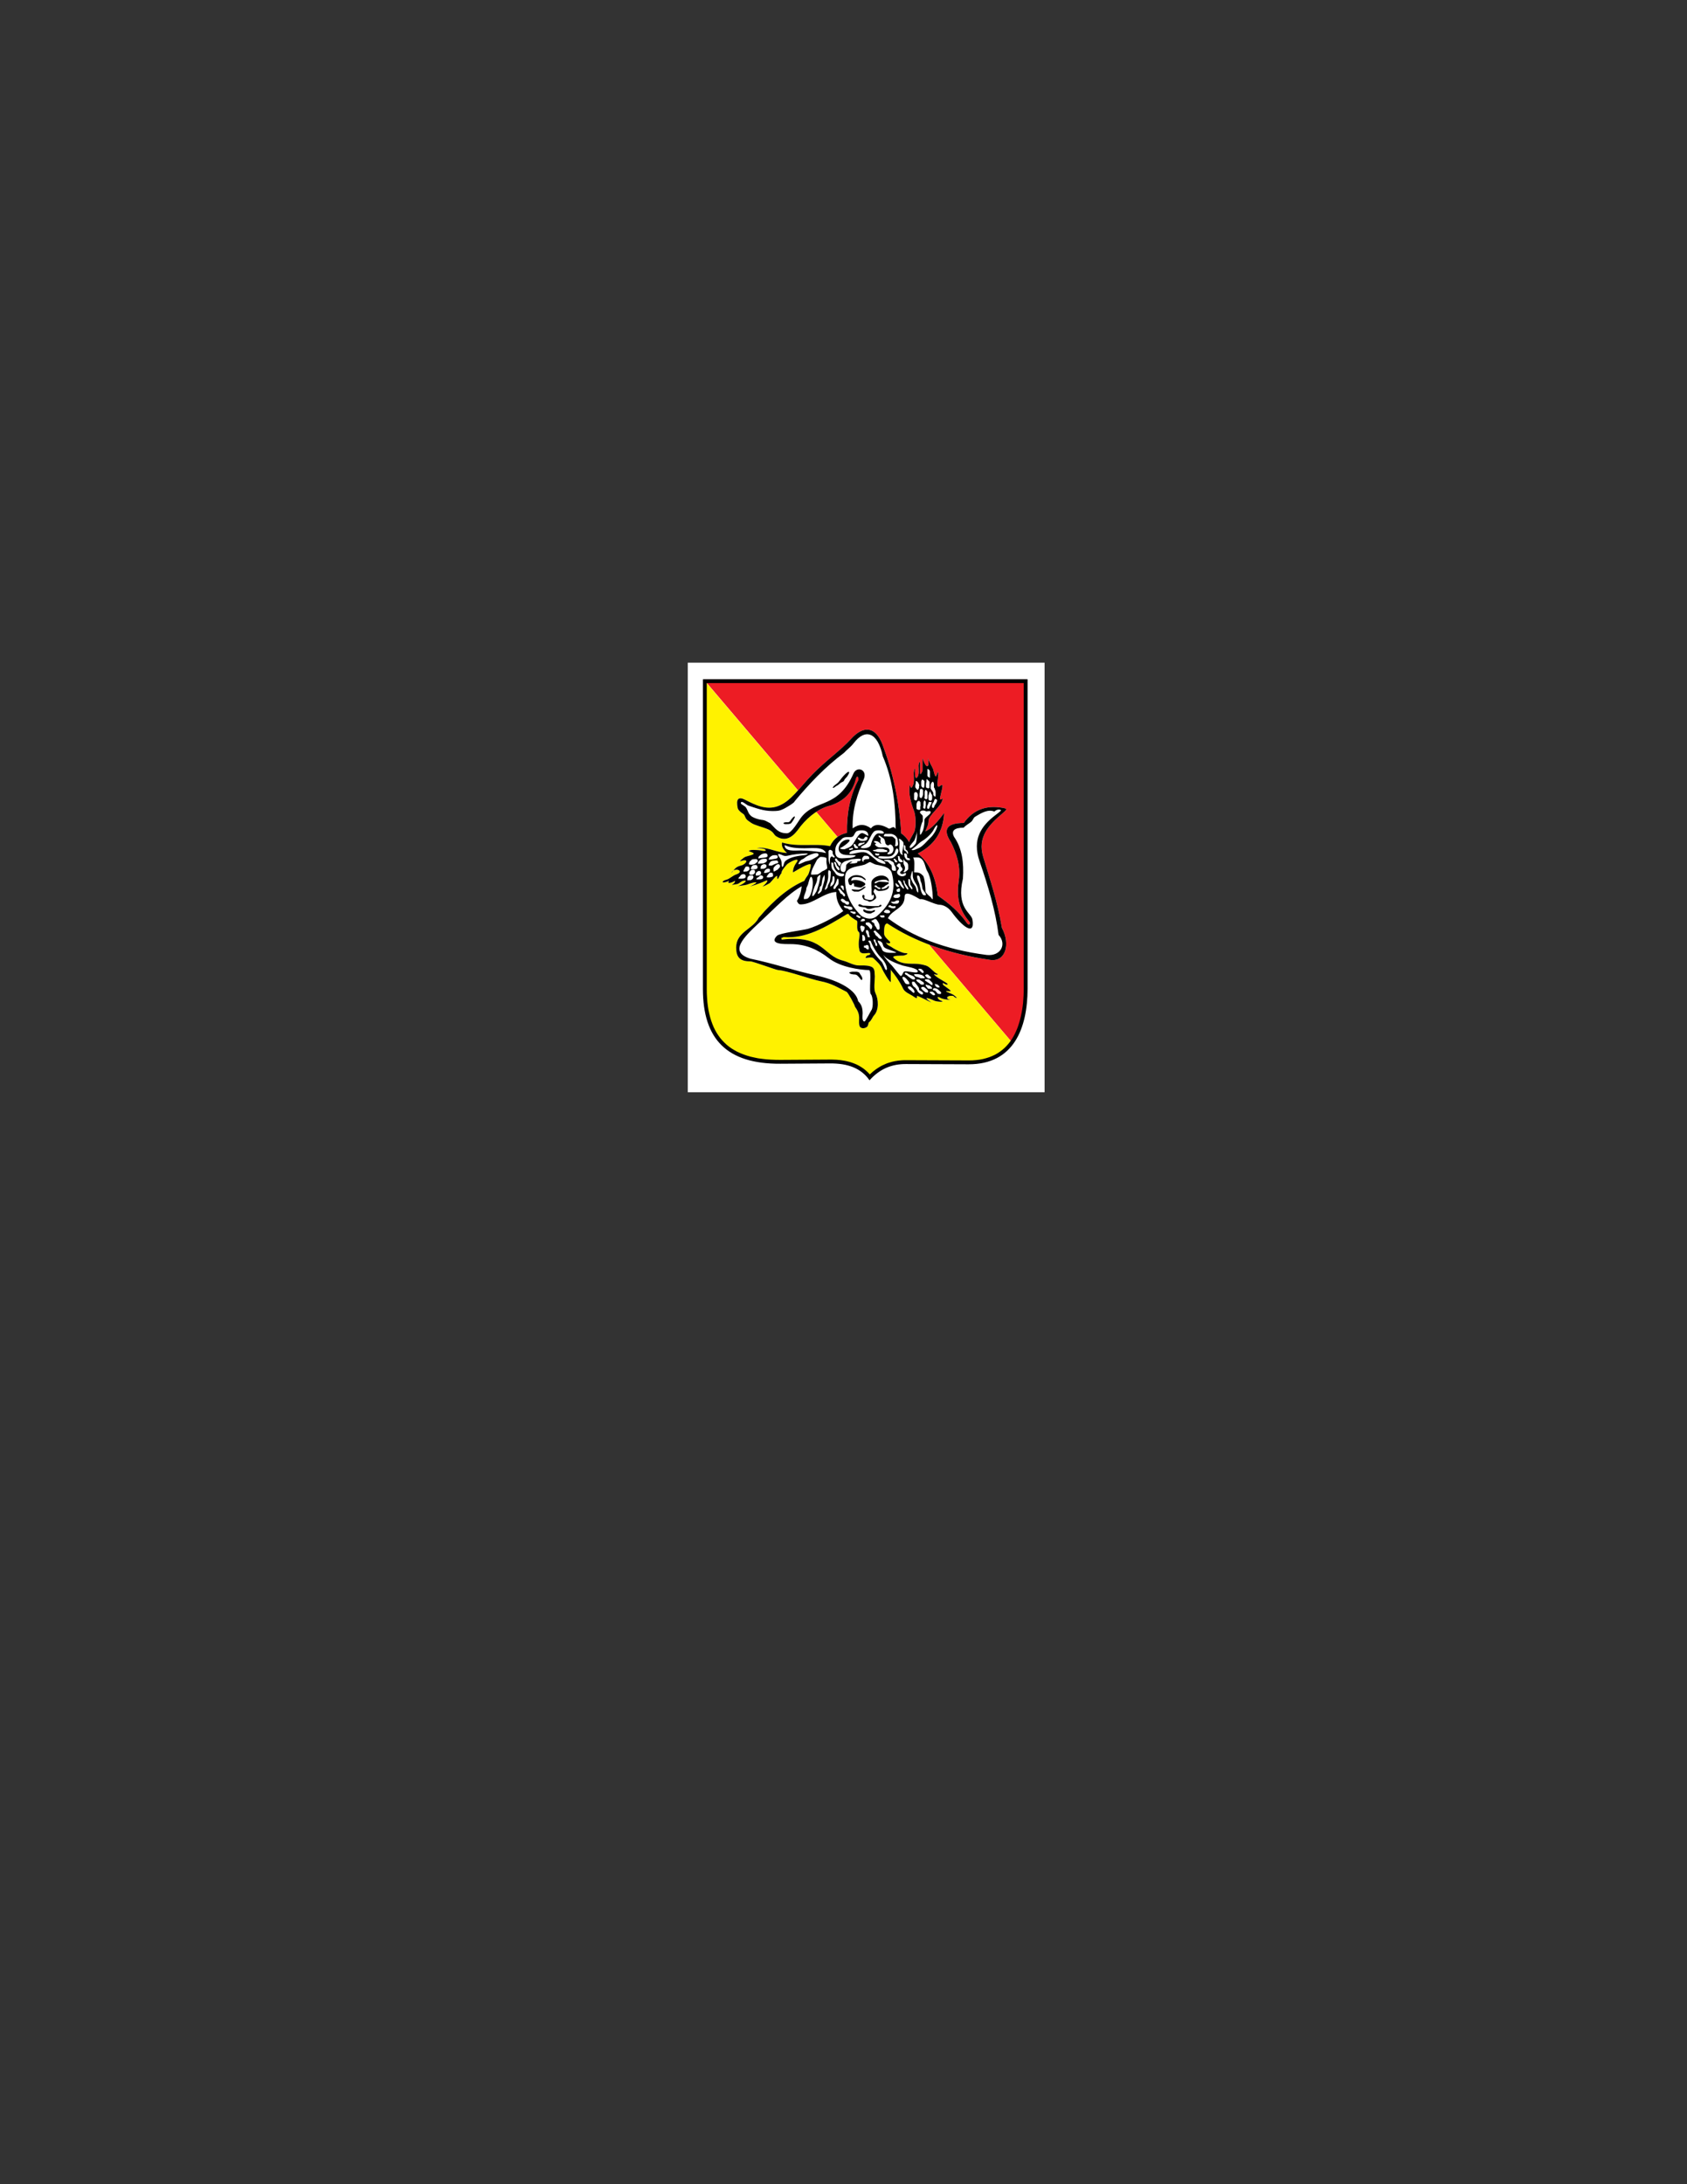 <svg xmlns="http://www.w3.org/2000/svg" xmlns:xlink="http://www.w3.org/1999/xlink" version="1.1" width="612" height="792" enable-background="new 0 0 612 792" xml:space="preserve" style=""><rect width="100%" height="100%" fill="#333333" stroke="none"/><rect id="backgroundrect" width="100%" height="100%" x="0" y="0" fill="none" stroke="none"/>

<g class="currentLayer" style=""><title>Layer 1</title>
	<polygon fill-rule="evenodd" clip-rule="evenodd" fill="#FFFFFF" points="249.51,238.794 378.954,238.794 378.954,394.55 249.51,394.55 249.51,238.794 " id="svg_2" class="selected" transform="translate(0,1.5) "/>
	<path fill-rule="evenodd" clip-rule="evenodd" fill="#ED1C24" d="M255.359,246.402 h116.878 c0,37.234 0,74.425 0,111.636 c-0.022,7.51 -1.409,14.732 -5.153,19.84 c0,0 0,0 -0.021,0 L255.359,246.402 L255.359,246.402 z" id="svg_3" class=""/>
	<path fill-rule="evenodd" clip-rule="evenodd" fill="#FFF200" d="M255.377,246.731 h0.176 l111.724,131.454 c-3.303,4.514 -8.455,7.377 -16.14,7.354 l-22.548,-0.088 c-4.954,-0.021 -9.336,1.586 -13.123,5.857 c-3.017,-4.338 -7.772,-6.121 -14.246,-6.1 l-17.946,0.133 c-19.156,0.109 -27.898,-8.785 -27.898,-26.996 V246.731 L255.377,246.731 z" id="svg_4" class=""/>
	<path fill-rule="evenodd" clip-rule="evenodd" d="M254.998,246.298 v112.287 c0,18.295 8.792,27.242 28.061,27.131 l18.05,-0.111 c6.534,-0.043 11.296,1.75 14.33,6.113 c3.831,-4.273 8.217,-5.914 13.222,-5.891 l22.679,0.088 c16.479,0.066 21.395,-13.154 21.438,-27.33 c0,-37.451 0,-74.858 0,-112.287 H254.998 L254.998,246.298 zM370.807,366.159 l0.177,-1.217 l0.155,-1.24 l0.089,-1.264 l0.089,-1.285 l0.044,-1.283 l0.022,-1.307 v-110.87 h-114.99 v110.87 l0.022,1.66 l0.088,1.596 l0.111,1.527 l0.177,1.463 l0.221,1.416 l0.288,1.352 l0.332,1.307 l0.376,1.24 l0.421,1.174 l0.465,1.129 l0.532,1.086 l0.576,1.02 l0.621,0.951 l0.664,0.908 l0.73,0.863 l0.775,0.799 l0.82,0.773 l0.886,0.709 l0.93,0.664 l0.997,0.6 l1.041,0.576 l1.107,0.508 l1.174,0.465 l1.218,0.422 l1.285,0.377 l1.373,0.309 l1.395,0.289 l1.484,0.199 l1.55,0.178 l1.595,0.109 l1.683,0.066 l1.728,0.023 l18.05,-0.111 h0.643 l0.62,0.021 l0.598,0.023 l0.62,0.021 l0.576,0.066 l0.598,0.045 l0.576,0.088 l0.576,0.088 l0.553,0.09 l0.554,0.111 l0.531,0.133 l0.532,0.133 l0.531,0.154 l0.51,0.178 l0.509,0.176 l0.487,0.199 l0.487,0.199 l0.465,0.223 l0.465,0.244 l0.465,0.266 l0.443,0.266 l0.421,0.287 l0.443,0.289 l0.399,0.332 l0.398,0.332 l0.398,0.354 l0.377,0.355 l0.354,0.375 l0.31,0.355 l0.022,-0.021 l0.398,-0.377 l0.398,-0.355 l0.398,-0.354 l0.421,-0.311 l0.421,-0.332 l0.398,-0.287 l0.443,-0.289 l0.421,-0.266 l0.421,-0.266 l0.442,-0.244 l0.443,-0.221 l0.443,-0.199 l0.442,-0.199 l0.443,-0.199 l0.465,-0.178 l0.465,-0.154 l0.465,-0.133 l0.466,-0.135 l0.465,-0.131 l0.465,-0.09 l0.466,-0.109 l0.486,-0.066 l0.487,-0.09 l0.466,-0.045 l0.486,-0.043 l0.488,-0.045 l0.487,-0.021 l0.509,-0.023 h0.487 l22.656,0.09 l1.462,-0.023 l1.373,-0.109 l1.285,-0.156 l1.24,-0.242 l1.174,-0.311 l1.106,-0.354 l1.042,-0.422 l0.996,-0.465 l0.931,-0.531 l0.863,-0.576 l0.842,-0.643 l0.775,-0.664 l0.73,-0.73 l0.687,-0.775 l0.643,-0.82 l0.599,-0.863 l0.553,-0.908 l0.51,-0.953 l0.465,-0.973 l0.443,-1.041 l0.376,-1.041 l0.354,-1.107 l0.311,-1.107 l0.287,-1.152 l0.244,-1.195 L370.807,366.159 L370.807,366.159 z" id="svg_5" class=""/>
	<path fill-rule="evenodd" clip-rule="evenodd" fill="#FFFFFF" d="M307.332,331.433 l0.067,-0.044 c-8.15,4.983 -15.061,9.058 -23.123,8.394 l-0.464,0.244 h-0.111 h-0.111 l-0.11,0.109 c0,0.111 0.11,0.467 0.11,0.576 c15.149,-1.838 14.751,5.715 22.214,7.619 c1.905,0.465 3.787,1.75 5.869,1.75 c1.417,0 4.031,-0.133 5.027,0.863 c0.73,0.73 0.532,1.949 0.665,3.078 c0,1.551 -0.466,4.695 0.199,6.025 c1.196,2.391 1.307,6.201 -0.465,8.105 c-0.643,0.709 -0.931,1.883 -1.816,2.48 c-0.266,0.199 -0.266,1.219 -0.665,1.617 c-0.598,0.598 -1.86,0.863 -2.547,0.199 c-0.598,-0.598 -0.399,-2.48 -0.399,-3.344 c0,-1.684 -0.665,-2.881 -1.528,-4.098 c0,-0.531 -2.48,-5.094 -3.034,-5.359 c-3.344,-1.662 -5.36,-3.057 -9.501,-3.877 c-3.676,-0.73 -12.004,-3.809 -15.348,-4.031 c-0.797,-0.043 -8.97,-3.145 -10.099,-3.145 c-3.765,0 -5.094,-1.527 -5.094,-5.027 c0,-5.691 6.091,-6.623 8.173,-10.764 c5.824,-6.866 11.317,-11.185 16.588,-13.421 c0,-0.289 1.173,-1.994 1.351,-2.215 c0.199,-0.244 1.417,-3.832 0.775,-3.832 c-1.617,0 -6.29,3.123 -6.29,2.968 c0,-1.218 0.465,-2.437 1.174,-3.389 c1.993,-2.614 -2.813,-0.178 -3.433,0.62 c-0.531,0.664 -1.993,2.17 -1.904,3.078 c-0.798,0.775 -1.573,3.566 -1.573,1.152 c0,-0.886 -2.259,2.148 -2.635,2.414 c-0.532,0.376 -3.367,1.794 -2.415,1.063 c0.731,-0.531 2.791,-2.857 0.376,-1.639 c-1.373,0.687 -5.205,1.882 -5.116,1.838 c4.363,-2.148 1.417,-1.683 -1.107,-0.687 c-0.62,0.266 -4.718,0.687 -3.832,0.642 c1.417,-0.111 5.05,-2.525 2.414,-2.015 c-0.775,0.177 -1.506,1.063 -2.148,1.173 c-0.199,0.044 -2.259,0.421 -1.882,0.2 c0.31,-0.2 0.73,-0.421 0.886,-0.731 c0.111,-0.222 0.421,-0.797 0,-0.532 c-0.687,0.421 -2.835,1.218 -2.104,0.111 c0.376,-0.531 -0.531,0.11 -0.62,0.11 c-2.259,0.731 -1.905,-0.332 -0.155,-0.753 c1.041,-0.244 2.259,-1.506 3.455,-1.882 c3.367,-1.107 -0.531,-2.99 -1.794,-0.465 c1.329,-1.329 1.263,-2.214 3.632,-2.791 c1.794,-0.42 3.167,-2.68 -0.2,-1.572 c-0.841,0.266 1.152,-1.24 1.307,-1.351 c0.841,-0.576 3.942,-0.886 3.322,-1.528 c-0.376,-0.354 -1.684,-0.687 -1.639,-0.775 c0.421,-0.642 2.68,-0.332 3.477,-0.332 c0.465,0 2.614,0.576 2.614,0.066 c0,-0.731 -2.525,-0.797 -2.946,-0.797 c-0.687,0 0.687,-0.155 0.797,-0.155 c3.477,0 6.688,1.882 9.878,1.882 c-1.462,-1.24 -2.06,-2.503 -1.772,-3.765 c5.803,1.772 12.248,0.221 17.385,1.329 c1.462,-2.99 3.655,-4.296 6.157,-4.828 c-0.132,-6.866 1.041,-13.289 4.076,-19.091 c0.31,-0.665 -0.377,-2.259 -0.864,-0.399 c-1.196,4.673 -4.03,7.84 -9.169,9.568 c-3.809,0.842 -7.751,3.677 -10.852,7.508 c-1.13,1.373 -4.12,6.777 -8.97,3.588 c-0.775,-0.51 -0.841,-1.595 -2.834,-2.458 c-1.816,-0.797 -4.851,-1.439 -6.179,-2.37 c-0.62,-0.442 -1.439,-0.93 -1.794,-1.461 c-0.465,-0.687 -0.465,-1.396 -1.085,-1.772 c-1.262,-0.797 -1.882,-1.639 -1.949,-2.016 c-0.709,-3.322 0.177,-4.363 2.635,-3.101 c3.677,1.882 7.619,3.854 11.85,2.348 c4.783,-1.683 7.928,-6.777 12.602,-11.561 c5.005,-5.116 10.121,-8.593 14.042,-12.89 c4.318,-4.74 8.792,-4.784 11.406,2.171 c3.698,9.877 6.091,20.575 6.755,32.158 c1.085,0.643 2.06,1.705 2.923,3.167 c0,-1.085 1.772,-3.012 2.061,-4.54 c0.398,-1.993 0.31,-5.072 -0.377,-6.91 c-0.908,-2.37 -2.06,-6.135 -1.528,-8.903 c0,-1.838 0.155,1.396 0.842,0.399 c0.997,-1.462 0.62,-3.389 0.62,-5.161 c0,-0.531 0.443,-2.524 0.443,-1.151 c0,0.243 -0.155,3.698 0.708,2.857 c0.997,-0.997 0.599,-2.923 0.599,-4.385 c0,-0.687 0.554,-2.303 0.554,-0.62 v3.233 c0,1.307 0.908,-0.465 0.908,-0.997 v-3.543 c0,-0.532 0.243,-0.842 0.243,-0.222 c0,0.465 0.908,2.392 1.373,2.392 c0.931,0 0.311,-2.392 0.377,-3.012 c0,0.842 1.462,3.079 1.838,4.075 c0.155,0.465 0.775,3.676 1.24,2.237 c1.219,-3.699 0.311,2.37 0.311,2.99 c0,2.458 1.373,0.155 1.749,0.531 c0.466,0.465 -1.218,5.227 -0.753,5.227 c1.063,0 1.219,-1.084 0.753,0.376 c-0.753,2.458 -4.982,5.449 -4.982,7.442 c0,1.528 -0.753,2.614 -1.152,3.765 c2.259,-0.997 4.519,-3.5 6.8,-6.667 c-0.288,6.71 -3.455,11.605 -9.524,14.684 c4.054,3.234 6.445,8.328 7.221,15.215 c3.92,2.746 7.663,5.781 10.653,10.1 c0.664,0.951 1.462,0.176 0.775,-0.643 c-4.23,-4.961 -4.519,-9.701 -3.766,-15.038 c0.709,-5.116 -0.864,-9.767 -2.879,-13.753 c-3.079,-4.628 -1.507,-6.955 4.673,-6.955 c3.521,-4.939 8.261,-6.423 13.82,-5.537 c2.303,0.354 1.794,0.687 0.221,2.06 c-4.982,4.23 -9.169,8.571 -6.976,15.858 c2.48,8.172 5.227,16.367 6.755,25.647 c3.167,5.936 1.373,12.445 -4.253,11.627 c-15.061,-2.193 -27.551,-6.732 -37.296,-13.199 c-1.307,0 -1.174,2.547 -1.174,3.697 c0,1.33 2.215,2.703 2.215,3.102 c0,0.842 -1.661,0.088 -1.595,0.154 c0.287,0.266 0.62,0.82 1.041,1.02 c0.487,0.221 1.24,0.686 1.639,0.975 c0.975,0.619 3.034,1.639 4.208,1.793 c1.993,0 0.421,0.688 -0.487,0.887 c-0.398,0.066 -4.54,-0.133 -3.565,0.818 c2.06,2.082 4.54,2.148 7.508,2.148 c1.572,0 2.945,0.266 4.318,0.688 c1.462,0.486 2.968,2.746 4.208,3.033 c0,0.688 -1.927,-0.354 -1.24,0.332 c1.041,1.041 2.215,1.529 3.455,2.35 c0,0 2.192,1.172 1.019,1.172 c-0.554,0 -1.927,-1.238 -1.307,0.066 c0.134,0.266 3.655,2.414 2.48,2.348 c-3.433,-0.354 0.134,0.555 1.308,1.309 c0.288,0.199 1.993,1.639 0.62,0.951 c-0.2,-0.066 -0.687,-0.619 -0.887,-0.619 c-2.348,-0.201 -2.769,1.107 -0.907,1.461 c0.553,0.066 -2.614,-0.066 -3.721,-0.775 c0,0 -0.887,-0.465 -0.887,-0.199 c0,0.555 0.687,1.107 1.174,1.24 c1.993,0.621 -1.528,0.486 -2.48,0 c-1.794,-0.887 -4.407,-1.662 -1.24,0.486 c1.439,0.953 -4.961,-2.545 -4.961,-2.148 c0,1.176 0,0.977 -1.728,-0.131 c-1.085,-0.688 -2.68,-1.242 -3.3,-2.547 c-1.307,-2.68 -2.746,-4.74 -4.673,-7.021 c0.133,0.266 0.199,0.266 0.199,0.553 c0,1.307 0,2.813 0,4.121 c-0.687,-0.266 -2.746,-3.922 -3.101,-4.74 c-0.687,-1.729 -1.993,-2.77 -3.167,-3.92 c-0.266,-0.289 -0.753,-0.289 -1.24,-0.289 c-0.887,0 -2.415,0.621 -1.174,-0.619 c0.288,-0.266 1.241,-0.199 1.241,-0.688 c0,-1.041 -3.986,1.174 -3.986,-1.859 c-0.289,-0.621 -0.222,-2.746 -0.066,-3.434 c0.066,-0.486 0.332,-2.348 -0.067,-2.613 c-1.174,-0.775 -0.222,-3.875 -0.775,-4.141 c-0.465,-0.2 -2.879,-1.728 -2.879,-2.281 c-0.022,-0.022 -0.044,-0.067 -0.089,-0.111 c-0.021,-0.022 -0.066,-0.044 -0.11,-0.044 s-0.244,0.066 -0.266,0.021 c0,0 -0.066,-0.044 -0.066,-0.021 c0,0 0,0.021 -0.022,0.021 C307.377,331.41 307.355,331.433 307.332,331.433 L307.332,331.433 z" id="svg_6" class=""/>
	<path fill-rule="evenodd" clip-rule="evenodd" d="M323.434,316.261 c1.595,5.515 0.709,10.875 -5.359,15.969 c-1.551,1.196 -3.389,1.174 -5.538,-0.066 c-4.208,-4.075 -6.201,-8.726 -5.979,-13.997 c0,-4.009 4.385,-3.787 7.043,-4.629 c0.464,-0.133 1.75,-0.975 1.971,-0.975 c0.221,0 1.661,0.842 2.037,0.908 C319.801,314.002 322.37,314.069 323.434,316.261 L323.434,316.261 zM317.321,321.511 c0,-0.089 -0.088,-0.376 0,-0.421 c0.11,-0.021 0.399,-0.11 0.554,-0.021 c0.178,0.066 0.332,0.31 0.443,0.443 c0,0 0.044,0.11 0.089,0.11 c0.088,0.044 0.398,0.155 0.531,0.2 c0.066,0.044 0.31,0 0.398,0.088 s0.089,0.155 0.089,0.288 c0,0.11 -0.045,0.155 -0.178,0.155 c-0.11,0 -0.354,0 -0.486,0 c-0.111,0 -0.687,-0.443 -0.754,-0.531 C317.919,321.754 317.321,321.577 317.321,321.511 L317.321,321.511 zM312.847,325.253 c-0.088,-0.531 0.2,-1.085 0.687,-0.598 c0.31,0.31 -0.332,0.952 0.354,1.284 c0.554,0.288 2.17,0.642 2.702,0.133 c0.975,-0.975 0.199,-2.037 -0.044,-1.55 c-0.51,1.085 -0.354,-1.728 -0.354,-1.882 c0,-0.775 -0.2,-2.636 0.066,-3.234 c0.907,-1.772 4.097,-2.702 5.691,-1.085 c0.819,0.798 0.443,1.64 0.288,1.285 c-0.642,-1.285 -3.876,-0.288 -4.673,0.11 c-0.155,0.089 -0.487,0.576 -0.089,0.576 c0.443,0 0.975,-0.598 1.661,-0.598 c0.243,0 3.101,0.199 3.145,0.243 c0.466,0.465 -0.177,0.665 -1.151,1.24 c0,0.022 -0.222,0.288 -0.554,0.465 c-0.311,0.177 -0.708,0.266 -0.73,0.288 c-0.089,0.066 -0.045,0.266 0,0.333 c0.31,0.333 1.948,-0.288 2.104,-0.643 c0.022,-0.044 0.531,-0.797 0.531,-0.155 c0,1.373 -2.591,1.617 -3.543,1.617 c-1.418,0 -1.418,-1.75 -2.06,0.244 c-0.045,0.111 0.974,1.329 0.974,2.126 c0,0.62 -2.06,1.816 -2.635,1.462 C313.932,326.095 313.445,326.848 312.847,325.253 L312.847,325.253 zM313.157,330.015 c0,-0.554 0.82,0 0.886,0.044 c0.332,0.155 2.104,0.443 2.458,0.199 c0.089,-0.044 0.576,-0.288 0.687,-0.288 c0.532,0 0.089,0.775 -0.31,0.775 c-0.089,0 -0.775,0.398 -0.887,0.443 c-0.398,0.2 -1.505,-0.044 -1.815,-0.199 C313.733,330.79 313.157,330.591 313.157,330.015 L313.157,330.015 zM311.385,328.199 c0.288,-0.841 1.33,0.2 1.816,0.2 c1.218,0 2.702,0.177 4.031,0.177 c0.531,0 0.974,-0.044 1.506,-0.044 c0.11,0 0.598,-0.687 0.93,-0.376 c0.643,0.643 -1.551,0.886 -1.859,0.886 c-0.887,0 -2.703,1.107 -3.589,0.2 C313.799,328.841 311.297,329.041 311.385,328.199 L311.385,328.199 zM309.481,323.083 c-0.244,-0.133 -0.509,-0.199 -0.509,-0.532 c0,-0.155 0.997,0 1.174,0 c0.31,0 1.129,0.111 1.439,0.045 c0.642,-0.2 1.13,-0.399 1.617,-0.886 c0.155,-0.177 0.399,-0.177 0.642,-0.177 c0.643,0 -0.531,0.731 -0.531,0.731 c-0.266,0.288 -1.24,0.775 -1.639,0.974 c-0.244,0.111 -0.93,0.045 -1.218,0.045 c-0.155,0 -0.399,0 -0.554,0 C309.769,323.283 309.614,323.083 309.481,323.083 L309.481,323.083 zM308.396,320.89 c-0.443,0.044 -0.532,-0.93 -0.643,-1.195 c-0.199,-0.443 -0.044,-0.931 0.333,-1.307 c1.151,-1.174 2.768,-1.285 4.385,-0.753 c0.2,0.045 1.949,1.13 1.528,1.528 c-0.066,0.089 -0.908,-0.531 -0.997,-0.598 c-0.576,-0.576 -2.834,-0.731 -3.632,-0.332 c-0.443,0.199 -0.819,1.284 -0.376,1.085 c1.263,-0.598 3.433,0 4.452,0.687 c1.24,0.82 -0.333,1.262 -0.73,1.661 c-0.488,0.487 -2.415,-0.244 -2.746,-0.244 c-0.311,0 0.088,-1.129 -0.443,-1.129 C308.927,320.293 309.082,321.334 308.396,320.89 L308.396,320.89 zM322.105,332.961 c8.814,6.577 20.331,11.294 35.813,13.31 c5.205,0.555 7.396,-3.986 4.341,-7.264 c-1.107,-8.77 -3.81,-17.829 -6.888,-26.688 c-2.769,-7.973 0.598,-12.801 5.647,-16.677 c1.794,-1.396 2.414,-1.816 1.971,-1.971 c-0.753,-0.244 -1.506,-0.089 -2.259,0.598 c-2.259,-0.864 -4.385,0.288 -7.043,1.926 c-0.576,0.354 -0.642,1.107 -1.329,1.75 c-0.708,0.643 -1.971,1.262 -2.769,2.17 c-3.41,0.022 -4.584,1.129 -3.499,3.3 c2.946,4.186 3.61,9.413 3.233,15.171 c-2.524,10.763 3.057,12.38 3.455,14.861 c1.019,6.379 -3.986,2.193 -7.485,-2.702 c-1.528,-2.126 -3.565,-2.658 -4.274,-2.658 c-2.016,-0.022 -5.958,-2.436 -7.221,-2.016 c-0.266,0.066 -5.625,-3.875 -5.625,-0.93 C328.173,329.506 323.721,329.683 322.105,332.961 L322.105,332.961 zM331.274,310.946 c1.439,0 2.237,-0.266 3.167,0.62 c1.174,1.196 1.174,3.034 1.972,4.363 c1.307,2.104 1.971,7.264 1.971,9.899 c0,0.775 -0.664,-0.531 -0.908,-0.664 c-0.398,-0.266 -1.728,-1.462 -1.728,-1.861 c0,-1.173 -0.266,-5.138 -0.93,-5.802 c-0.908,-0.908 -1.44,-1.174 -2.901,-1.174 c-0.51,0 -0.266,0 -0.266,-0.797 C331.651,314.224 331.916,311.965 331.274,310.946 L331.274,310.946 zM332.691,317.812 c0,-0.333 0.022,-0.333 0.333,-0.333 c0.819,0 0.774,1.617 1.019,2.171 c0.354,0.687 0.465,1.505 0.554,2.303 c0.089,0.908 1.284,1.838 1.284,2.392 c0,0.42 -0.133,0.288 -0.598,0.288 c-1.151,0 -1.528,-3.521 -1.838,-4.296 C333.156,319.517 332.691,318.676 332.691,317.812 L332.691,317.812 zM330.388,318.122 c0,-0.044 0,-0.31 0,-0.354 c0.421,-1.904 0.709,-2.635 0.709,-1.218 c0,0.376 0.044,0.974 0.044,1.262 c0.133,1.107 0.731,1.971 1.284,2.901 c0.333,0.553 0.687,1.506 0.687,2.193 c0,0 0.045,0.708 -0.088,0.708 c-0.421,-0.088 -0.643,-1.24 -0.687,-1.528 c-0.178,-0.908 -0.975,-1.417 -1.329,-2.259 C330.764,319.185 330.388,318.764 330.388,318.122 L330.388,318.122 zM329.524,319.23 c0,-0.354 0,-0.642 0.421,-0.421 c0.266,0.111 0.222,0.376 0.222,0.664 c0,0.399 0.044,0.82 0.089,1.196 c0.089,0.509 0.753,0.952 0.753,1.551 c0,0.885 -0.975,-0.687 -1.107,-0.82 C329.48,320.979 329.524,319.783 329.524,319.23 L329.524,319.23 zM327.686,319.096 c0.398,0.266 0.554,0.354 0.554,0.864 c0,0.376 0.863,1.262 1.019,1.661 c0.045,0.089 0.576,0.93 0.045,0.93 c-0.332,0 -1.086,-1.417 -1.152,-1.617 C327.995,320.381 327.686,319.695 327.686,319.096 L327.686,319.096 zM325.936,319.141 c0.222,0 0.731,0.31 0.82,0.465 c0.088,0.133 0.177,0.222 0.199,0.354 c0,0.044 0.088,0.111 0.088,0.155 c0.045,0.222 0.178,0.509 0.311,0.73 c0.044,0.089 0.199,0.266 0.244,0.31 c0.088,0.111 0.397,0.753 0.354,0.931 c-0.133,0.465 -0.643,-0.332 -0.73,-0.376 c-0.178,-0.089 -0.51,-0.487 -0.554,-0.642 c-0.089,-0.222 -0.266,-0.443 -0.377,-0.643 c-0.044,-0.088 -0.177,-0.266 -0.266,-0.398 c-0.089,-0.111 -0.222,-0.376 -0.222,-0.554 c0,-0.11 0,-0.155 0.089,-0.243 C325.936,319.185 325.981,319.096 325.936,319.141 L325.936,319.141 zM325.294,323.149 c0,-0.088 -0.045,-0.243 -0.045,-0.332 v-0.177 l0.089,-0.133 c0,0 0.133,-0.089 0.178,-0.089 c0.044,0 0.177,-0.088 0.177,-0.088 c0.044,0 0.089,-0.066 0.11,-0.11 c0,0 0.133,-0.089 0.178,-0.089 c0.044,0 0.089,0 0.133,0 h0.177 l0.089,0.044 l0.066,0.089 l0.045,0.066 v0.177 v0.177 v0.089 v0.088 v0.066 v0.044 v0.089 v0.044 v0.044 l-0.045,0.044 l-0.066,0.089 l-0.044,0.044 h-0.045 c-0.044,0 -0.177,0.088 -0.221,0.088 h-0.178 c-0.044,0 -0.199,0 -0.243,0 c-0.045,0 -0.178,-0.088 -0.178,-0.088 l-0.044,-0.044 l-0.045,-0.045 V323.194 L325.294,323.149 L325.294,323.149 zM325.006,320.115 c0.133,0.088 0.243,0.399 0.421,0.487 c0.044,0 0.354,0.288 0.354,0.288 c0,0.044 0.11,0.133 0.154,0.133 c0.089,0.088 0.267,0.243 0.267,0.376 c0,0.133 -0.421,0.221 -0.51,0.221 c-0.465,0 -0.598,-0.443 -0.731,-0.731 c-0.044,-0.088 -0.044,-0.288 -0.044,-0.421 C324.917,320.293 325.006,320.248 325.006,320.115 L325.006,320.115 zM324.098,325.409 c0,-0.465 0.222,-0.975 0.687,-1.019 c0.177,0 0.354,-0.044 0.51,-0.089 c0.266,-0.044 0.554,-0.177 0.863,-0.177 c0.288,0 0.376,0.443 0.376,0.642 c0,0.266 -0.088,0.465 -0.331,0.598 c-0.222,0.089 -0.267,0.222 -0.599,0.222 c-0.31,0 -0.687,0.088 -0.952,0 c-0.022,0 -0.155,-0.133 -0.199,-0.133 C324.364,325.409 324.231,325.409 324.098,325.409 L324.098,325.409 zM323.167,327.247 c0,-0.376 0.643,-0.266 0.909,-0.266 c0.198,0 0.42,-0.044 0.575,-0.111 c0.044,0 0.089,-0.133 0.178,-0.133 c0.088,0 0.354,-0.222 0.42,-0.222 c0.089,0 0.82,-0.088 0.864,0.044 c0,0.089 0.044,0.376 0.044,0.465 c-0.044,0.177 -0.266,0.487 -0.376,0.509 c-0.045,0 -0.178,0.133 -0.266,0.133 c-0.267,0.044 -1.439,0.044 -1.617,-0.044 l-0.133,-0.088 C323.544,327.468 323.588,327.247 323.167,327.247 L323.167,327.247 zM322.281,328.775 c0,-0.244 0.199,-0.465 0.422,-0.51 h0.376 c0.133,0.044 0.311,0.31 0.421,0.31 c0.266,0 0.774,0.111 1.04,0 h0.289 c0.044,0 0.088,0.333 0.088,0.376 c0,0.178 -0.421,0.421 -0.598,0.421 c-0.466,0 -1.063,0 -1.396,-0.332 C322.791,328.908 322.281,329.041 322.281,328.775 L322.281,328.775 zM320.576,330.657 c0.11,-0.177 0.332,-0.376 0.465,-0.554 c0.045,-0.088 0.089,-0.133 0.134,-0.177 c0.066,-0.089 1.063,-0.044 1.173,0.044 c0.178,0.133 0.487,0.31 0.532,0.51 c0.066,0.266 -0.045,0.553 -0.311,0.598 c-0.288,0.044 -0.598,0.044 -0.886,0.044 C321.462,331.123 320.576,330.79 320.576,330.657 L320.576,330.657 zM319.071,332.141 c0.044,0 0.266,0.133 0.266,0.133 c0.044,0.044 0.155,0.221 0.243,0.31 c0.267,0.244 0.82,0.088 1.107,0.088 c0.222,0 0.178,-0.266 0.178,-0.398 c0,-0.155 -0.089,-0.377 -0.243,-0.377 c-0.311,0 -0.688,0.044 -1.042,0.044 C319.38,331.942 319.247,332.031 319.071,332.141 L319.071,332.141 zM325.649,313.471 c0,-0.376 0.421,-0.376 0.687,-0.376 c0.332,0 0.376,0.465 0.376,0.687 c0,0.73 0.687,0.687 0.687,1.417 c0,0.51 -0.687,0.753 -0.819,1.019 c-0.199,0.421 0.311,0.73 0.687,0.73 c0.443,0 0.487,-0.177 0.819,-0.266 c0.267,-0.088 0.554,-0.465 0.554,0.178 c0,0.598 -0.177,0.553 -0.687,0.774 c-1.151,0.554 -3.256,-0.73 -2.259,-2.06 c0.133,-0.177 0.377,-0.465 0.377,-0.687 c0,-0.598 -0.421,-0.376 -0.688,-0.774 C325.228,313.87 325.382,313.426 325.649,313.471 L325.649,313.471 zM327.752,311.478 c0.243,0.421 0.554,0.886 1.019,1.107 c0.466,0.244 0.599,0.598 0.687,1.063 c0.045,0.376 0,1.107 0,1.506 c0,0.244 -1.041,1.063 -1.328,1.107 c-0.775,0.178 -0.045,-0.553 0,-0.687 c0.332,-0.974 0.177,-1.24 -0.222,-2.06 C327.664,313.05 327.752,312.076 327.752,311.478 L327.752,311.478 zM320.732,312.12 c0,-0.399 0.177,-0.31 0.51,-0.31 c0.42,0 0.907,-0.089 1.328,0 c0.421,0.088 0.731,0.465 1.063,0.553 c0.398,0.133 0.73,0.554 0.73,0.953 c0,0.288 0.466,0.842 0.51,1.063 c0.044,0.221 0.133,0.465 0.133,0.687 c0,0.243 0.089,0.687 -0.222,0.687 c-0.931,0 -1.284,-0.044 -1.284,-1.041 c0,-0.421 0.088,-1.063 -0.333,-1.24 c-0.598,-0.288 -0.774,-1.019 -1.417,-1.108 C321.617,312.363 320.732,312.187 320.732,312.12 L320.732,312.12 zM324.143,311.633 c0.177,-0.376 0.044,-0.155 0.177,-0.199 c0.044,0 0.089,-0.044 0.133,-0.044 h0.177 c0.111,0.044 0.155,0.088 0.155,0.088 s0.089,0.111 0.089,0.155 s0.044,0.088 0.088,0.133 l0.089,0.089 l0.089,0.088 l0.089,0.044 l0.11,0.089 c0,0 0.089,0.111 0.089,0.155 l0.044,0.088 c0,0.044 0,0.089 0,0.133 v0.044 v0.044 v0.044 v0.044 l-0.044,0.044 h-0.045 h-0.11 h-0.044 h-0.045 h-0.088 h-0.089 c0,0 -0.133,0 -0.177,0 c-0.089,0 -0.2,-0.177 -0.2,-0.265 c0,-0.045 -0.044,-0.177 -0.044,-0.222 c0,-0.066 -0.089,-0.111 -0.089,-0.155 l-0.044,-0.089 h-0.044 l-0.045,-0.044 l-0.089,-0.088 C324.275,311.81 324.143,311.677 324.143,311.633 L324.143,311.633 zM325.737,310.636 c0,-0.044 -0.044,-0.177 0,-0.222 c0,0 0.199,0 0.288,0 c0.554,0 0.266,0.886 0.643,1.063 c0.31,0.155 0.554,0.377 0.73,0.643 c0.045,0.111 0.178,0.465 0,0.509 c-0.044,0 -0.554,0 -0.598,0 c-0.598,-0.088 -0.975,-0.554 -0.975,-1.152 C325.825,311.212 325.781,310.858 325.737,310.636 L325.737,310.636 zM327.995,309.728 c0,-0.199 0.089,-0.288 0.267,-0.288 c0.154,0 0.288,0 0.376,0.089 c0,0 0.089,0.044 0.133,0.044 l0.045,0.088 c0.044,0.066 0.177,0.199 0.243,0.244 v0.553 c0,0.221 0,0.354 0.089,0.554 c0.044,0.111 0.51,0.155 0.598,0.199 h0.133 c0.089,0.044 0.377,0.598 0.177,0.687 c-0.088,0.044 -0.818,-0.044 -0.863,-0.044 c-0.199,-0.044 -0.554,-0.31 -0.642,-0.51 c-0.089,-0.177 -0.421,-0.62 -0.421,-0.841 C328.129,310.26 328.084,309.861 327.995,309.728 L327.995,309.728 zM328.04,306.406 c0.819,0.289 0.089,1.484 0.73,1.794 c0.466,0.222 0.643,0.687 0.643,1.196 c0,0.133 -0.044,0.221 -0.177,0.221 c-0.244,0 -0.333,-0.73 -0.51,-0.819 c-0.089,-0.044 -0.222,-0.177 -0.311,-0.221 c-0.243,-0.089 -0.465,-0.288 -0.509,-0.554 c-0.044,-0.244 0,-0.687 0,-0.975 C327.907,306.827 327.864,306.495 328.04,306.406 L328.04,306.406 zM326.025,304.169 c0.731,0 0.997,0.487 1.506,0.997 c0.599,0.598 0,2.569 -0.133,3.322 c-0.089,0.532 -0.177,1.085 0.178,1.462 c0.177,0.177 -0.466,-0.089 -0.554,-0.133 c-0.51,-0.244 -0.775,-1.528 -0.775,-2.038 C326.246,306.827 326.468,304.944 326.025,304.169 L326.025,304.169 zM318.627,310.858 c0,-0.532 0.997,-0.354 1.462,-0.354 c1.107,0 2.99,0.354 3.81,-0.465 c0.288,-0.266 0.598,-0.642 0.73,-0.952 c0.066,-0.155 0.466,-2.17 1.107,-1.152 c0.775,1.196 -1.284,3.101 -2.281,3.278 C322.858,311.3 318.627,311.633 318.627,310.858 L318.627,310.858 zM317.986,309.484 c0.089,0.045 0.177,0.045 0.221,0.045 h0.045 h0.044 h0.045 h0.088 h0.155 h0.133 h0.177 l0.045,0.044 h0.044 v0.088 v0.066 v0.044 v0.044 v0.044 v0.045 h-0.044 v0.044 l-0.045,0.044 l-0.088,0.089 l-0.044,0.089 l-0.089,0.044 c-0.045,0 -0.089,0 -0.133,0 h-0.199 c-0.045,0 -0.134,0 -0.178,0 c-0.045,0 -0.133,-0.044 -0.177,-0.044 c-0.045,0 -0.155,-0.044 -0.155,-0.044 l-0.133,-0.089 l-0.089,-0.088 c-0.044,0 -0.133,0 -0.133,-0.089 v-0.133 v-0.199 c0.044,-0.045 0.089,-0.089 0.133,-0.089 C317.698,309.396 317.741,309.484 317.986,309.484 L317.986,309.484 zM320.599,303.018 c0.376,-0.797 0.376,-0.642 1.284,-0.642 c0.554,0 1.507,-0.089 1.971,0.132 c0.178,0.089 0.421,0.178 0.599,0.266 c0.509,0.244 1.196,1.107 1.196,1.706 c0,0.642 0.465,2.015 -0.222,2.259 c-0.887,0.266 -0.798,0 -0.598,-0.643 c0.044,-0.155 0.088,-1.661 0,-1.838 c0,-0.044 -0.599,-0.553 -0.687,-0.642 c-0.555,-0.554 -1.573,-0.155 -2.304,-0.333 C321.462,303.194 320.555,303.416 320.599,303.018 L320.599,303.018 zM317.233,304.944 c0.93,0 1.395,0.178 1.949,0.731 c0.818,0.819 0.354,-0.044 0.221,-0.376 c-0.133,-0.31 0.222,-1.196 -0.044,-1.462 c-0.332,-0.31 -0.643,-0.221 -0.643,-0.819 c0,-0.288 0.863,0.31 0.952,0.398 c0.466,0.465 0.931,0.377 1.24,1.152 c0.288,0.687 0.111,1.484 0.931,1.882 c0.73,0.376 0.73,-0.509 1.373,-0.177 c1.24,0.598 1.196,2.702 -0.045,3.3 c-0.73,0.376 -1.926,0.199 -0.819,-0.554 c0.731,-0.487 0.178,-1.462 -0.554,-1.639 c-1.66,-0.421 -2.856,0.509 -4.186,-0.842 c-0.687,-0.687 0.598,-0.354 0.089,-0.864 c-0.133,-0.133 -0.398,-0.044 -0.554,-0.266 C317.1,305.299 317.1,304.944 317.233,304.944 L317.233,304.944 zM316.546,308.333 c0.376,-0.222 0.974,-0.089 1.351,-0.31 c0.443,-0.332 1.551,-0.177 2.148,-0.177 c0.376,0 0.642,0.133 0.93,0.266 c0.354,0.177 0.908,-0.088 0.908,0.643 c0,0.332 -2.701,0.221 -3.122,0.221 c-0.333,0 -0.731,-0.132 -1.02,-0.221 c-0.177,-0.044 -0.509,-0.089 -0.73,-0.133 C316.878,308.577 316.744,308.289 316.546,308.333 L316.546,308.333 zM308.152,309.662 c-0.288,-1.883 5.825,-1.728 6.933,-1.174 c0.775,0.355 1.417,1.418 2.016,2.016 c0.975,0.93 3.721,1.307 4.142,2.546 c0.177,0.643 -2.569,-0.376 -2.946,-0.73 c-0.687,-0.687 -3.433,-3.012 -4.274,-3.189 C312.005,308.621 310.034,309.773 308.152,309.662 L308.152,309.662 zM312.271,307.292 c0,-0.421 1.528,-0.974 1.993,-1.439 c1.241,-1.24 1.506,-3.035 2.791,-4.319 c0.599,-0.598 2.725,-0.598 3.322,0 c1.041,1.063 -1.24,0.643 -1.661,0.643 c-1.417,0 -2.524,2.945 -2.769,4.097 C315.682,307.735 312.382,307.779 312.271,307.292 L312.271,307.292 zM308.019,308.111 c0,0 0.044,-0.333 0.132,-0.376 l0.133,-0.044 l0.088,-0.044 c0.044,0 0.089,0 0.133,0 c0.044,0 0.155,0 0.155,0 l0.088,-0.044 c0.044,0 0.133,-0.044 0.133,-0.044 l0.088,-0.044 l0.044,-0.088 h0.089 h0.089 l0.066,0.044 h0.044 l0.089,0.044 v0.044 v0.044 v0.044 v0.044 v0.044 v0.111 v0.044 c0,0.178 -0.554,0.222 -0.687,0.222 c-0.044,0 -0.155,0.088 -0.199,0.088 c-0.044,0 -0.089,0.044 -0.133,0.044 h-0.088 l-0.044,-0.044 l-0.044,-0.044 h-0.089 C308.108,308.156 308.063,308.067 308.019,308.111 L308.019,308.111 zM309.702,306.539 c0,-0.089 -0.044,-0.221 -0.044,-0.31 c0,-0.044 0.199,-0.177 0.199,-0.177 c0.133,-0.044 0.399,-0.044 0.488,0.133 c0.11,0.221 0.243,0.554 0.465,0.642 c0.222,0.089 0.465,0.266 0.465,0.554 c0,0.266 -0.376,0.221 -0.554,0.221 c-0.266,0 -0.687,-0.089 -0.775,-0.421 c0,-0.044 -0.089,-0.31 -0.089,-0.354 C309.791,306.738 309.658,306.539 309.702,306.539 L309.702,306.539 zM311.407,306.229 c0.133,-0.643 0.819,-0.598 1.417,-0.598 c0.2,0 0.421,-0.045 0.51,-0.133 l0.132,-0.089 c0.155,-0.066 0.2,-0.066 0.2,0.089 c0,0.266 -0.332,0.554 -0.599,0.554 c-0.288,0 -0.376,0.266 -0.553,0.31 s-0.775,0.509 -0.975,0.465 c-0.133,-0.044 -0.222,-0.288 -0.222,-0.376 c0,-0.044 0,-0.132 0,-0.177 C311.319,306.185 311.407,306.185 311.407,306.229 L311.407,306.229 zM311.186,303.837 l0.177,-0.133 c0.133,-0.044 0.731,0.266 0.864,0.31 c0.044,0 0.244,0.155 0.288,0.155 c0.133,0.044 0.354,0.044 0.553,0.044 c0.178,0 0.31,0 0.355,-0.155 c0.088,-0.178 0.288,-0.399 0.42,-0.532 c0.089,-0.111 0.465,-0.111 0.599,-0.066 c0.132,0.066 0.266,0.155 0.266,0.333 c0,0.464 -0.089,0.775 -0.488,0.908 c-0.155,0.066 -0.288,0.111 -0.421,0.155 c-0.332,0.088 -1.528,0.088 -1.794,-0.044 c-0.177,-0.111 -0.42,-0.332 -0.598,-0.421 C311.231,304.302 311.142,304.014 311.186,303.837 L311.186,303.837 zM312.781,302.087 c-1.462,0 -2.746,3.455 -3.676,4.363 c-0.953,0.975 -1.506,0.931 -2.569,1.439 c-0.509,0.222 -2.569,-0.155 -1.461,-0.509 c0.465,-0.133 4.629,-2.946 2.569,-2.946 c-3.3,0 -5.182,5.049 -1.019,5.559 c0.797,0.089 1.75,0.089 2.569,0.089 c2.768,0 0,0.997 -0.864,0.997 c-2.525,0 -5.337,1.041 -5.337,-2.414 c0,-2.259 0.975,-3.034 2.437,-4.496 c1.151,-1.152 2.99,-0.244 3.92,-0.842 c0.642,-0.399 0.775,-1.838 1.794,-2.06 c1.506,-0.377 3.854,-0.377 3.854,1.75 C314.995,303.328 313.578,302.131 312.781,302.087 L312.781,302.087 zM313.246,312.563 l0.509,-0.133 c-0.509,0.066 -0.377,0.133 -0.665,0 c-0.066,0 -0.199,-0.155 -0.266,-0.222 c-0.088,-0.066 -0.088,-0.576 -0.088,-0.708 c0,-0.354 0.509,-1.196 0.93,-1.196 c0.288,0 0.863,0 1.084,0.067 c0.488,0.222 0.576,0.354 0.576,0.974 c0,0.155 -0.288,0.155 -0.442,0.155 c-0.288,0 -0.775,0.066 -0.997,0.066 c-0.066,0 -0.642,0.42 -0.642,0.42 C313.246,312.142 313.246,312.43 313.246,312.563 L313.246,312.563 zM306.956,313.847 c0,0.576 -0.066,2.37 -0.864,2.37 c-0.864,0 -1.218,-0.643 -1.218,-1.439 c0,-1.573 1.151,-2.436 2.502,-2.702 c0.864,-0.221 1.151,-0.576 2.37,-0.576 c0.421,0 3.5,-0.554 2.282,0.642 c-0.133,0.133 -0.643,0.133 -0.931,0.133 c-0.133,0 0,0.509 -0.221,0.576 c-0.775,0.221 -1.639,0.288 -2.503,0.288 c-0.997,0 1.794,-0.708 0.354,-0.708 C308.24,312.43 306.956,313.36 306.956,313.847 L306.956,313.847 zM302.947,311.699 c0,-0.288 0,-0.42 0.289,-0.42 c0.354,0 0.487,0.42 0.642,0.642 c0.132,0.222 0.421,0.355 0.576,0.51 c0.066,0.066 0.997,0.421 0.642,0.775 c-0.066,0.067 -0.288,0.443 -0.288,0.443 c0,0.066 0,0.266 -0.066,0.354 c-0.222,0.199 -0.576,-0.354 -0.576,-0.354 c0,-0.089 -0.288,-0.51 -0.288,-0.576 c0,-0.155 -0.576,-0.642 -0.642,-0.73 C303.013,312.142 303.013,311.788 302.947,311.699 L302.947,311.699 zM302.881,313.493 c0,0 -0.509,-0.93 -0.221,-0.93 c0.708,0 0.708,0.576 0.864,1.085 c0.066,0.354 0.775,0.708 0.93,1.129 c0,0.066 0.199,0.797 -0.088,0.797 C303.722,315.575 302.947,314.002 302.881,313.493 L302.881,313.493 zM301.596,313.493 c0,-0.133 -0.088,-0.775 0.133,-0.775 c0.708,0 0.576,0.708 0.642,1.196 c0.222,1.085 0.864,2.082 1.927,2.591 l1.084,0.288 c0.289,0 0.842,-0.088 0.842,0.288 c0,1.351 -2.635,0.553 -3.056,-0.288 c-0.222,-0.509 -0.93,-1.151 -1.218,-1.572 C301.663,314.778 301.596,313.781 301.596,313.493 L301.596,313.493 zM301.087,313.56 c-0.222,-0.421 -0.51,-1.484 -0.51,-1.993 c0,-0.51 0,-1.129 0,-1.617 c0,-0.222 -0.066,-1.218 0,-1.373 c0.089,-0.133 0.221,-0.288 0.288,-0.354 c0.066,-0.066 0.222,-0.066 0.354,-0.066 c0.222,0 0.73,0.354 0.797,0.487 c0.067,0.221 0.067,0.664 0.067,0.864 c0,0.155 0.354,0.576 0.42,0.73 c0.089,0.133 0.665,0.709 -0.066,0.709 c-0.199,0 -0.575,-0.643 -0.93,-0.288 C300.799,311.345 301.154,312.563 301.087,313.56 L301.087,313.56 zM294.221,317.148 c0,-1.639 1.351,-3.721 2.082,-5.227 c0.133,-0.354 0.842,-0.864 1.129,-1.129 c0.222,-0.199 2.303,0 2.37,0.42 c0.067,0.288 0,1.063 0,1.417 c0,0.443 0.488,2.082 0.2,2.37 c-0.133,0.133 -1.063,0.709 -1.351,0.775 c-0.775,0.288 -1.351,1.152 -2.215,1.307 C295.86,317.148 294.864,317.148 294.221,317.148 L294.221,317.148 zM284.631,306.428 c2.083,1.019 4.718,1.152 7.154,1.152 c1.573,0 4.23,-0.222 5.714,0.132 c0.443,0.089 1.151,0.377 1.506,0.731 c1.439,1.417 -0.066,0.642 -0.775,0.576 c-2.502,-0.288 -5.161,-0.642 -7.884,-0.642 C288.485,308.377 284.631,308.931 284.631,306.428 L284.631,306.428 zM302.106,285.543 c0.288,-0.576 0.952,-1.019 1.396,-1.329 c0.885,-0.576 1.705,-2.06 2.436,-2.791 c0.288,-0.31 1.395,-1.55 1.927,-1.55 c0.664,0 -0.598,1.771 -0.598,1.771 c-0.288,0.288 -0.886,0.886 -1.041,1.329 c-0.133,0.509 -1.019,0.665 -1.24,0.886 c-0.31,0.288 -1.107,0.953 -1.639,1.174 C303.28,285.034 302.172,286.075 302.106,285.543 L302.106,285.543 zM284.233,298.389 c0.487,-0.288 1.129,-0.244 1.706,-0.244 c0.398,0 0.642,-0.332 0.841,-0.62 c0.044,-0.111 1.218,-1.771 1.55,-1.417 c0.244,0.244 -1.174,2.348 -1.461,2.481 c-0.532,0.243 -0.886,0.243 -1.55,0.243 C284.919,298.832 284.189,298.876 284.233,298.389 L284.233,298.389 zM288.241,290.593 c5.315,-6.356 11.007,-12.424 17.917,-17.585 c1.241,-1.351 2.37,-2.016 3.544,-3.544 c4.208,-5.448 8.682,-4.053 10.563,4.784 c3.544,8.239 4.651,17.142 4.651,26.355 c-0.93,-1.595 -1.816,0.244 -2.613,-0.222 c-2.148,-1.307 -4.938,-1.971 -6.334,0 c-2.215,-1.661 -4.43,-1.661 -6.645,0 c-0.243,-6.999 1.883,-12.757 3.987,-17.718 c1.55,-3.632 -2.458,-4.983 -3.676,-2.215 c-5.714,12.956 -13.599,9.191 -18.914,15.857 c-1.063,1.351 -3.5,5.847 -5.227,5.847 c-3.167,0 -4.098,-1.661 -6.091,-3.654 c-1.041,-0.487 -1.772,-1.129 -3.145,-1.218 c-1.019,-0.111 -2.635,-0.642 -3.411,-1.13 c-1.417,-0.93 -1.462,-2.147 -2.192,-3.277 c-0.443,-0.687 -1.462,-0.975 -1.905,-1.55 c0,-1.484 2.038,0.576 2.68,0.775 c2.835,0.93 5.515,1.993 8.792,1.993 c1.772,0 2.547,-0.044 4.053,-0.774 C284.631,293.162 288.241,291.125 288.241,290.593 L288.241,290.593 zM330.654,308.178 c0.443,-0.531 1.484,-1.152 2.06,-1.728 c0.753,-0.752 1.174,-1.129 2.148,-1.705 c1.329,-0.797 3.389,-2.791 3.92,-4.053 c0.199,-0.487 1.507,-2.414 1.196,-0.886 c-0.222,1.107 -1.462,3.101 -2.348,3.875 c-1.13,1.019 -2.88,3.344 -4.519,3.92 C332.203,307.912 331.451,308.51 330.654,308.178 L330.654,308.178 zM330.033,307.115 c0,-0.62 1.462,-1.927 1.75,-2.547 c0.354,-0.708 0.531,-1.684 0.753,-2.414 c0,-0.089 0,-0.487 0,-0.62 c0,-0.399 0.088,0.731 0.088,0.775 c0,1.063 -0.044,2.259 -0.31,3.256 C332.138,306.229 329.989,308.289 330.033,307.115 L330.033,307.115 zM340.044,290.238 c-0.089,-0.177 -0.089,0.177 -0.089,0.177 l-0.088,0.088 v0.089 v0.111 l-0.089,0.177 c0,0.089 -0.177,0.355 -0.177,0.355 c-0.089,0.265 -0.089,0.177 -0.267,0.442 l-0.354,0.554 v0.177 l-0.177,0.354 l-0.089,0.177 h-0.11 h-0.089 h-0.089 h-0.088 l-0.089,-0.088 l-0.089,-0.089 l-0.088,-0.177 v-0.088 c0,-0.089 0,-0.177 0,-0.266 v-0.2 c0,-0.089 0.088,-0.266 0.088,-0.266 s0.089,-0.177 0.089,-0.266 l0.089,-0.177 l0.088,-0.177 l0.178,-0.177 l0.199,-0.376 l0.089,-0.354 l0.177,-0.354 c0.089,-0.177 0.089,-0.177 0.266,-0.177 c0.089,0 0.178,0.089 0.267,0.089 C339.779,289.884 339.779,289.884 340.044,290.238 L340.044,290.238 zM338.073,290.969 c-0.089,-0.266 -0.089,0.089 -0.089,0.089 l-0.089,0.088 v0.089 v0.088 l-0.089,0.177 l-0.177,0.355 c0,0.088 -0.177,0.266 -0.177,0.376 c-0.089,0.177 -0.267,0.531 -0.267,0.62 v0.088 l-0.11,0.089 l-0.089,0.177 l-0.089,0.089 h-0.088 h-0.089 h-0.089 l-0.088,-0.089 h-0.089 v-0.088 l-0.089,-0.089 v-0.177 v-0.178 c0,-0.088 0,-0.177 0,-0.266 c0,-0.088 0.089,-0.288 0.089,-0.288 s0.089,-0.178 0.089,-0.266 l0.088,-0.178 c0,-0.088 0.178,-0.266 0.178,-0.354 v-0.266 l0.266,-0.266 c0,0 0.288,0 0.377,0 C337.719,290.793 337.719,290.793 338.073,290.969 L338.073,290.969 zM335.836,290.88 c0,-0.177 0,-0.088 0,0.089 v0.089 v0.088 v0.089 v0.177 v0.266 c0,0.089 0,0.266 0,0.354 c0,0.2 -0.089,0.376 -0.089,0.465 v0.088 v0.177 v0.089 l-0.088,0.088 v0.178 v0.088 h-0.111 h-0.089 h-0.088 h-0.089 h-0.089 l-0.089,-0.088 l-0.088,-0.089 l-0.089,-0.089 v-0.177 v-0.177 v-0.177 l0.089,-0.088 v-0.199 v-0.178 c0,-0.088 0,-0.266 0,-0.354 c0,-0.089 0,-0.443 0,-0.531 c0,-0.089 0.088,-0.178 0.088,-0.354 c0,-0.111 0.178,-0.288 0.178,-0.376 l0.266,-0.089 C335.659,290.327 335.747,290.504 335.836,290.88 L335.836,290.88 zM335.925,294.203 c0.354,0.089 2.148,-0.554 1.616,0.62 c-0.266,0.642 -2.17,1.706 -2.17,2.437 c0,1.174 -0.089,2.414 -0.443,3.588 c0,0.177 -1.174,2.702 -1.174,1.528 c0,-0.354 0,-0.886 0,-1.263 c0,-0.443 0.643,-2.857 0.908,-3.145 c0.177,-0.177 0.088,-1.617 0.088,-1.971 c0,-0.532 -0.996,-0.908 -0.996,-1.439 C333.754,293.76 335.459,293.76 335.925,294.203 L335.925,294.203 zM333.932,291.943 c0.177,-0.088 0.088,0 0.088,0.089 l-0.088,0.089 v0.111 v0.088 l-0.089,0.177 v0.266 v0.266 c0,0.089 0,0.266 0,0.354 v0.177 h-0.089 l-0.089,0.088 h-0.089 h-0.088 h-0.089 h-0.177 h-0.089 h-0.089 v-0.088 h-0.089 l-0.177,-0.089 l-0.199,-0.088 l-0.088,-0.177 c0,-0.088 0,-0.177 0,-0.266 v-0.177 c0,-0.089 0,-0.177 0,-0.266 v-0.177 c0,-0.088 0,-0.288 0,-0.377 c0,-0.088 0,-0.354 0,-0.443 c0,-0.088 0.088,-0.177 0.088,-0.354 c0,-0.088 0.199,-0.266 0.199,-0.354 c0,-0.089 0.089,-0.289 0.177,-0.289 l0.267,-0.088 h0.354 c0,0 0.089,0.288 0.178,0.288 s0.178,0.177 0.178,0.354 c0,0.088 0,0.442 0,0.442 V291.943 L333.932,291.943 zM337.453,286.917 c0.088,0.088 0.088,0.088 0.088,0.266 v0.089 v0.088 l0.089,0.089 l0.089,0.089 c0,0.088 0.088,0.288 0.088,0.288 l0.267,0.354 c0,0.089 0.088,0.266 0.088,0.354 c0,0.088 0,0.266 0,0.266 v0.088 c0,0 0,0.177 0,0.266 v0.2 v0.177 v0.088 l-0.088,0.178 v0.177 l-0.089,0.089 l-0.089,0.177 l-0.089,0.089 c0,0 -0.177,0 -0.266,0 h-0.177 l-0.178,-0.089 l-0.199,-0.088 l-0.089,-0.177 l-0.088,-0.177 v-0.178 c0,-0.088 0,-0.266 0,-0.354 c0,-0.111 0,-0.377 0,-0.465 v-0.355 c0,-0.089 0.177,-0.266 0.177,-0.443 l0.089,-0.376 C337.076,287.448 337.364,287.093 337.453,286.917 L337.453,286.917 zM335.747,286.385 c0.178,0.177 0.354,0 0.354,0.177 v0.089 h0.089 v0.088 l0.177,0.177 c0.089,0.088 0.089,0.177 0.089,0.266 v0.266 c0,0.177 0,0.554 0,0.643 v0.088 v0.089 v0.177 v0.089 v0.088 v0.178 v0.088 v0.089 v0.177 v0.111 v0.088 l-0.089,0.266 l-0.177,0.178 h-0.178 h-0.177 l-0.177,-0.089 l-0.2,-0.177 l-0.088,-0.177 v-0.2 c0,-0.177 0.088,0 0.088,-0.177 v-0.266 c0,-0.089 0,-0.266 0,-0.355 c0,-0.088 0,-0.265 0,-0.354 c0,-0.088 0,-0.266 0,-0.376 v-0.532 C335.459,286.917 335.659,286.562 335.747,286.385 L335.747,286.385 zM334.662,286.097 c-0.089,0 -0.089,0.199 0,0.199 l0.088,0.089 l0.089,0.088 v0.089 v0.177 c0,0.088 0,0.266 0,0.354 c0,0.089 0,0.443 0,0.532 c0,0.11 0,0.465 0,0.554 l-0.089,0.177 v0.178 l-0.177,0.354 l-0.089,0.177 v0.088 l-0.088,0.111 l-0.089,0.088 h-0.089 h-0.11 h-0.089 l-0.177,-0.088 l-0.178,-0.2 c0,0 -0.089,-0.177 -0.089,-0.265 v-0.178 c0,-0.088 0,-0.177 0,-0.266 v-0.177 c0,-0.088 0,-0.177 0,-0.266 c0,-0.089 0,-0.178 0,-0.288 c0,-0.088 0.089,-0.266 0.089,-0.354 v-0.443 c0,-0.177 0.089,-0.354 0.089,-0.443 c0,-0.089 0,-0.288 0.178,-0.288 C334.109,286.097 334.485,286.097 334.662,286.097 L334.662,286.097 zM332.404,287.271 c0,0 0.287,0.088 0.287,0.177 v0.089 h0.089 v0.088 l0.089,0.199 c0,0.177 0.088,0.266 0.088,0.354 c0,0.089 0,0.266 0,0.354 c0,0.177 -0.177,0.531 -0.177,0.731 v0.177 l-0.089,0.177 v0.178 v0.088 v0.089 l-0.11,0.089 l-0.088,0.088 l-0.089,0.088 h-0.178 h-0.088 l-0.089,-0.088 h-0.089 l-0.177,-0.088 l-0.178,-0.178 v-0.177 c0,-0.089 0,-0.177 0,-0.266 c0,-0.088 0,-0.177 0,-0.288 v-0.354 v-0.178 v-0.354 c0,-0.089 0,-0.266 0,-0.354 c0,-0.178 0,-0.178 0.089,-0.376 c0,-0.089 0.089,-0.178 0.178,-0.178 C332.226,287.182 331.783,287.182 332.404,287.271 L332.404,287.271 zM338.339,283.417 c0.642,0.354 0.465,1.262 0.465,1.971 c0,0.354 0.266,0.354 0.266,0.531 c0,0.177 0.089,0.376 0.177,0.554 c0.178,0.354 0.178,0.709 0.178,1.152 c0,0.11 0.089,1.439 -0.266,1.262 c0,0 -0.554,-0.532 -0.554,-0.62 c0,-0.089 0,-0.443 0,-0.532 c0,-0.553 -0.709,-1.262 -0.975,-1.816 c0,-0.088 0,-0.975 0,-1.063 C337.63,284.303 337.896,283.771 338.339,283.417 L338.339,283.417 zM336.102,282.509 c0.089,0.089 0.354,0.178 0.354,0.178 v0.088 h0.089 l0.088,0.089 l0.178,0.177 l0.266,0.288 c0.11,0.088 0.11,0.177 0.11,0.266 c0,0.177 0,0.443 0,0.62 v0.177 v0.177 v0.199 v0.177 v0.178 v0.177 v0.178 v0.177 l-0.11,0.089 h-0.089 l-0.089,0.088 h-0.088 h-0.178 l-0.177,-0.088 h-0.177 c-0.089,0 -0.267,-0.177 -0.267,-0.177 s-0.088,-0.177 -0.088,-0.266 s0,-0.177 0,-0.266 s0,-0.177 0,-0.266 c0,-0.089 0,-0.465 0,-0.554 c0,-0.177 0.088,-0.354 0.088,-0.443 c0,-0.088 0.089,-0.442 0.089,-0.531 C336.102,283.041 336.102,282.687 336.102,282.509 L336.102,282.509 zM332.226,283.24 c0.089,0 0.354,0 0.465,0.089 v0.088 h0.089 v0.088 l0.177,0.089 l0.178,0.266 l0.178,0.354 c0,0.177 0.177,0.266 0.177,0.465 v0.089 v0.177 l-0.089,0.089 v0.177 v0.178 v0.177 v0.177 l-0.088,0.088 l-0.089,0.177 v0.088 l-0.089,0.111 c0,0 -0.089,0.177 -0.178,0.177 h-0.177 l-0.199,-0.177 l-0.177,-0.199 l-0.089,-0.177 l-0.177,-0.177 c0,0 -0.089,-0.177 -0.089,-0.266 v-0.178 c0,-0.088 0,-0.266 0,-0.354 c0,-0.177 0.089,-0.376 0.089,-0.465 c0,-0.089 0.088,-0.354 0.088,-0.443 C332.226,283.86 332.226,283.329 332.226,283.24 L332.226,283.24 zM334.485,282.687 c0.089,-0.089 0.354,0.088 0.354,0.088 v0.089 h0.089 h0.089 l0.177,0.177 c0.089,0.089 0.178,0.199 0.178,0.288 c0,0.088 0,0.266 0,0.354 c0,0.177 0,0.443 0,0.62 v0.089 v0.088 v0.089 v0.199 v0.088 v0.088 l-0.089,0.178 v0.088 v0.178 l-0.089,0.089 v0.088 l-0.089,0.088 h-0.177 l-0.178,-0.088 l-0.177,-0.088 l-0.177,-0.178 l-0.089,-0.177 l-0.089,-0.178 c0,-0.088 0,-0.177 0,-0.266 v-0.288 c0,-0.089 0,-0.266 0,-0.354 c0,-0.088 0,-0.443 0,-0.532 C334.219,283.129 334.308,283.129 334.485,282.687 L334.485,282.687 zM336.456,278.833 c0.266,0 0.266,0.089 0.354,0.089 l0.177,0.177 h0.089 v0.089 l0.11,0.088 l0.089,0.177 c0,0.177 0.089,0.177 0.089,0.354 c0,0.088 0,0.376 0,0.465 s0,0.266 0,0.266 v0.088 c0,0 0,0.177 0,0.266 v0.089 v0.177 v0.177 v0.177 v0.199 v0.177 v0.178 h-0.089 l-0.199,-0.178 l-0.089,-0.088 c-0.089,0 -0.266,-0.089 -0.266,-0.089 l-0.177,-0.199 l-0.089,-0.177 v-0.177 v-0.354 v-0.354 c0,-0.089 0,-0.465 0,-0.554 s0,-0.354 0,-0.443 C336.456,279.275 336.456,279.01 336.456,278.833 L336.456,278.833 zM337.342,359.649 c0,0 -0.155,0.199 -0.089,0.266 h0.089 v0.088 l0.066,0.066 c0,0 0.199,0.066 0.266,0.133 l0.133,0.133 l0.222,0.199 c0.066,0.088 0.266,0.156 0.332,0.223 l0.134,0.131 h0.154 h0.066 h0.066 h0.066 h0.133 l0.066,-0.066 h0.134 v-0.064 v-0.066 v-0.068 v-0.088 c0,-0.066 -0.067,-0.133 -0.067,-0.199 l-0.066,-0.133 l-0.132,-0.133 l-0.134,-0.066 l-0.066,-0.154 l-0.133,-0.068 l-0.155,-0.066 c-0.066,0 -0.133,-0.131 -0.198,-0.131 h-0.267 C337.74,359.583 337.541,359.649 337.342,359.649 L337.342,359.649 zM334.153,358.208 c0.222,-0.42 0.421,-0.354 0.842,-0.354 c0.133,0 0.487,0.199 0.62,0.354 c0.066,0.066 1.019,0.82 1.019,1.02 c0,0.156 0.222,0.688 -0.133,0.688 c-0.266,0 -0.687,-0.066 -0.819,-0.135 C335.194,359.448 334.153,358.608 334.153,358.208 L334.153,358.208 zM330.853,356.614 c0.066,0.486 0.487,1.174 1.041,1.439 l0.199,0.154 c0.066,0.133 0.288,0.4 0.421,0.621 c0,0.066 0.199,0.133 0.199,0.199 c0,0.355 0.288,0.621 0.487,0.82 c0.133,0.154 0.952,0.842 1.307,0.773 c0.266,-0.088 0.354,-0.154 0.354,-0.486 c0,-0.553 -1.24,-0.842 -1.462,-1.24 c0,0 0,-0.42 0,-0.488 c0,-0.266 -0.687,-1.105 -0.819,-1.307 c-0.133,-0.199 -0.421,-0.486 -0.554,-0.686 c0,-0.066 -0.332,-0.422 -0.332,-0.422 c-0.222,-0.066 -0.487,0 -0.709,0 C330.786,355.993 330.853,356.482 330.853,356.614 L330.853,356.614 zM330.1,358.962 c-0.199,-0.199 -0.62,-0.555 -0.687,-0.688 c0,-0.066 -0.133,-0.553 0,-0.553 c0.199,0 0.487,-0.066 0.687,-0.066 c0.266,0 0.886,0.686 1.107,0.887 c0.266,0.287 0.554,0.752 0.554,1.107 c0,0.266 -0.066,0.354 -0.354,0.354 c-0.133,0 -0.687,-0.555 -0.753,-0.619 C330.521,359.228 330.233,358.962 330.1,358.962 L330.1,358.962 zM338.981,358.274 c0.421,0.133 0.975,0.201 1.24,0.488 c0.288,0.266 0.754,0.621 1.107,0.951 c0.066,0.066 0.066,0.289 0.066,0.422 c0,0.486 -0.819,0.266 -1.106,0.199 c-0.399,-0.133 -0.754,-1.041 -1.241,-1.174 c-0.132,0 -0.553,-0.066 -0.62,-0.266 C338.294,358.407 339.047,358.341 338.981,358.274 L338.981,358.274 zM335.814,356.968 c0,0 0,0.066 0,0.201 v0.066 v0.066 l0.066,0.064 l0.066,0.223 l0.066,0.133 c0.089,0.133 0.155,0.133 0.222,0.199 s0.266,0.354 0.266,0.42 l0.133,0.135 h0.155 l0.066,0.066 h0.066 h0.066 h0.133 h0.421 h0.133 h0.133 h0.155 h0.133 v-0.135 v-0.133 c0,-0.066 -0.066,-0.133 -0.066,-0.221 l-0.066,-0.133 l-0.155,-0.133 l-0.133,-0.066 l-0.133,-0.133 c0,0 -0.133,-0.133 -0.199,-0.133 c-0.089,0 -0.089,-0.09 -0.155,-0.09 s-0.133,-0.064 -0.199,-0.064 l-0.354,-0.066 c-0.133,0 -0.133,-0.066 -0.266,-0.066 S336.013,356.968 335.814,356.968 L335.814,356.968 zM339.114,356.747 c0.354,0 0.354,0.154 0.554,0.154 c0.066,0 0.222,0.066 0.288,0.066 s0.199,0.066 0.199,0.066 l0.134,0.135 l0.132,0.133 l0.155,0.154 l0.133,0.066 l0.066,0.133 l0.066,0.133 v0.133 v0.066 v0.066 h-0.066 h-0.066 h-0.133 h-0.066 h-0.089 h-0.132 c-0.067,0 -0.2,0 -0.267,0 l-0.133,-0.133 c-0.155,0 -0.155,-0.066 -0.287,-0.199 c0,0 -0.134,-0.133 -0.2,-0.199 s-0.066,-0.156 -0.133,-0.221 l-0.088,-0.133 v-0.068 v-0.066 v-0.066 C339.181,356.901 339.181,356.747 339.114,356.747 L339.114,356.747 zM335.548,355.507 c0,-0.199 -0.066,-0.398 0.133,-0.398 c0.266,0 1.041,-0.066 1.307,0.066 c0.133,0.066 0.421,0.332 0.554,0.486 c0.133,0.135 0.753,0.688 0.753,0.887 c0,0.133 0,0.287 0,0.42 c0,0.688 -1.174,-0.42 -1.307,-0.486 s-0.687,-0.42 -0.819,-0.555 C336.013,355.796 335.548,355.595 335.548,355.507 L335.548,355.507 zM332.647,355.796 c-0.199,-0.201 -0.266,-0.355 -0.266,-0.555 c0,-0.066 0.819,-0.066 0.952,-0.066 c0.288,0 0.908,0.553 1.174,0.688 c0.2,0.064 0.687,0.42 0.687,0.686 c0,0.354 0,0.486 -0.421,0.486 c-0.133,0 -0.687,0 -0.753,-0.066 c-0.199,-0.221 -0.465,-0.486 -0.687,-0.619 C333.134,356.216 332.713,355.927 332.647,355.796 L332.647,355.796 zM336.434,353.314 c0.066,0.066 -0.066,0 -0.133,0 h-0.066 h-0.066 h-0.066 l-0.155,0.066 c-0.066,0 -0.199,0.133 -0.199,0.133 c-0.133,0.066 -0.133,0.066 -0.133,0.223 c0,0.133 0.066,0.133 0.133,0.199 l0.133,0.133 l0.133,0.133 l0.089,0.066 v0.088 l0.066,0.066 l0.066,0.066 l0.133,0.066 h0.066 l0.066,0.066 l0.133,0.068 c0,0 0.222,0.131 0.288,0.131 h0.266 h0.155 c0.066,0 0.199,0 0.266,0 l0.133,-0.066 c0,0 0,-0.133 0,-0.199 v-0.133 l-0.066,-0.154 l-0.199,-0.199 c-0.066,0 -0.066,-0.066 -0.133,-0.066 l-0.222,-0.199 l-0.199,-0.154 C336.722,353.446 336.921,353.446 336.434,353.314 L336.434,353.314 zM333.2,351.653 c0,-0.066 -0.066,-0.332 0.066,-0.332 c0.066,0 0.133,-0.066 0.199,-0.066 c0.222,0 0.487,0.066 0.62,0.066 c0.066,0 0.288,0.133 0.354,0.199 l0.133,0.133 l0.134,0.154 l0.154,0.133 l0.066,0.133 l0.133,0.133 v0.135 v0.154 v0.133 v0.066 l-0.066,0.066 h-0.066 h-0.155 h-0.065 h-0.067 h-0.066 h-0.066 l-0.133,-0.133 l-0.133,-0.133 c-0.089,-0.066 -0.288,-0.221 -0.354,-0.289 c-0.066,-0.066 -0.066,-0.066 -0.133,-0.133 l-0.133,-0.133 l-0.066,-0.066 h-0.089 h-0.066 v-0.066 C333.4,351.808 333.267,351.72 333.2,351.653 L333.2,351.653 zM331.606,353.247 c0.421,0 0.908,0 1.329,0 c0.465,0 1.639,0.266 1.927,0.555 c0.133,0.133 0.133,0.133 0.199,0.199 c0,0 0.886,0.688 0.199,0.688 c-0.266,0 -0.687,0.064 -1.019,0.064 c-0.222,0 -0.842,-0.266 -0.975,-0.332 s-0.421,-0.154 -0.554,-0.154 C332.226,354.134 331.606,353.868 331.606,353.247 L331.606,353.247 zM328.439,353.314 c-0.066,-0.133 -0.266,-0.354 -0.199,-0.553 c0,-0.066 0.354,-0.066 0.421,-0.066 c0.332,0 0.687,0.332 0.886,0.486 c0.62,0.398 1.595,0.555 2.148,1.086 c0.133,0.154 0.199,0.354 0.266,0.486 c0.199,0.422 -0.487,0.422 -0.687,0.422 c-0.354,0 -1.24,-0.688 -1.528,-0.908 c-0.199,-0.133 -0.62,-0.465 -0.819,-0.688 C328.926,353.579 328.439,353.446 328.439,353.314 L328.439,353.314 zM327.354,354.466 c0.133,-0.199 0.133,-0.244 0.332,-0.244 c0.465,0 0.51,0.199 0.819,0.398 c0.133,0.09 0.487,0.488 0.598,0.643 c0.288,0.355 0.643,0.664 0.753,1.107 c0,0.09 0.045,0.244 0.045,0.398 c0,0.156 -0.155,0.09 -0.243,0.09 c-0.51,0 -0.798,0.066 -1.152,-0.244 c-0.199,-0.154 -0.354,-0.486 -0.465,-0.688 C327.796,355.462 327.398,354.976 327.354,354.466 L327.354,354.466 zM320.532,346.249 c0.044,0.754 2.458,3.301 3.056,3.898 c0.443,0.465 2.945,3.766 3.168,3.766 c0.598,0 0.687,-1.242 1.239,-1.596 c0.798,-0.51 4.961,0.953 4.961,-0.066 c0,-1.24 -4.406,-1.793 -5.514,-2.148 C325.693,349.55 321.396,347.954 320.532,346.249 L320.532,346.249 zM313.423,343.503 c0,-0.111 0,-0.354 0,-0.465 c0,-0.045 0,-0.156 0.044,-0.156 c0.111,0 0.465,0 0.51,0 c0.155,-0.043 0.288,-0.242 0.443,-0.242 c0.553,0 0.752,0.354 0.752,0.863 c0,0.199 0,0.486 0,0.686 c0,0.066 -0.354,0.066 -0.398,0.066 c-0.31,0 -0.509,-0.266 -0.642,-0.42 c-0.199,-0.199 -0.11,-0.199 -0.554,-0.199 C313.467,343.636 313.378,343.503 313.423,343.503 L313.423,343.503 zM315.018,341.399 c0,-0.51 0.863,-0.311 0.908,-0.066 c0.442,1.461 2.214,4.406 3.3,5.514 c1.151,1.152 2.215,2.459 2.502,4.055 c0.066,0.354 0.111,1.018 -0.398,0.752 c-0.288,-0.154 -1.041,-2.459 -1.506,-2.9 c-0.797,-0.799 -2.237,-2.459 -2.79,-3.346 c-0.311,-0.553 -1.263,-1.771 -1.308,-2.369 C315.682,342.241 315.416,341.798 315.018,341.399 L315.018,341.399 zM316.967,341.044 c0,0 -0.089,-0.354 0,-0.398 c0.221,-0.109 0.553,0.045 0.619,0.244 c0.045,0.154 0.045,0.443 0.089,0.643 c0,0.111 0.354,0.354 0.399,0.465 c0.154,0.199 0.11,0.754 0.11,0.996 c0,0.045 -0.155,0.045 -0.199,0.045 c-0.51,0 -0.466,-0.797 -0.555,-1.086 c-0.044,-0.154 -0.243,-0.309 -0.31,-0.465 C317.077,341.333 317.077,341.089 316.967,341.044 L316.967,341.044 zM318.384,341.089 c0.643,0 1.307,0.311 1.639,0.797 c0.354,0.555 0.222,1.219 0.864,1.705 c0.554,0.398 1.107,0.555 1.749,0.799 c0.311,0.109 2.503,0.863 2.503,1.018 c0,0.09 -0.952,0.09 -1.151,0.09 c-1.24,0 -3.699,0.109 -4.054,-1.352 C319.735,343.237 318.428,341.952 318.384,341.089 L318.384,341.089 zM316.922,337.987 c0,-0.199 0.045,-0.465 0.266,-0.508 c0.089,0 0.243,-0.045 0.332,-0.045 c0.155,0 0.399,0.51 0.555,0.553 c0.11,0 0.31,0.289 0.398,0.355 c0.398,0.287 0.819,0.951 1.218,1.352 c0.133,0.154 0.199,0.354 0.199,0.553 s-0.155,0.199 -0.354,0.199 c-0.155,0 -0.354,0 -0.465,-0.066 c-0.199,-0.088 -0.487,-0.332 -0.598,-0.598 c0,-0.045 -0.2,-0.154 -0.244,-0.199 c-0.31,-0.289 -0.709,-0.488 -0.798,-0.908 c0,-0.088 -0.11,-0.398 -0.154,-0.443 C317.233,338.189 316.967,337.987 316.922,337.987 L316.922,337.987 zM314.22,337.28 c0,0.043 0.111,-0.045 0.2,-0.045 c0.199,0 0.31,0.045 0.465,0.199 c0.133,0.154 0.332,0.553 0.332,0.797 s0,0.555 0.066,0.754 c0.044,0.154 0.243,0.51 0.243,0.643 c0,0.154 0,0.221 -0.155,0.221 c-0.044,0 -0.243,0 -0.287,0 c-0.155,-0.066 -0.354,-0.066 -0.354,-0.266 c0,-0.488 -0.354,-1.041 -0.553,-1.439 C314.065,337.944 314.177,337.523 314.22,337.28 L314.22,337.28 zM312.869,340.646 c0,-0.199 0,-0.553 0,-0.752 c0,-0.311 -0.31,-0.908 0.199,-0.908 l0.355,0.199 c0.199,0.109 0.288,0.598 0.398,0.797 c0.045,0.154 0.045,0.555 0.045,0.752 c0,0.311 -0.599,0.555 -0.886,0.467 c-0.155,-0.066 -0.155,-0.709 -0.155,-0.863 L312.869,340.646 L312.869,340.646 zM316.125,333.825 c0.642,0 1.351,-1.152 1.949,-0.244 c0.398,0.598 0.996,1.352 0.996,2.149 c0,0.443 0.266,1.262 -0.398,1.395 c-0.288,0.066 -0.643,-0.332 -0.753,-0.686 c-0.045,-0.266 -0.333,-0.51 -0.488,-0.709 c-0.198,-0.244 -0.243,-0.996 -0.397,-1.041 C316.723,334.534 316.08,334.224 316.125,333.825 L316.125,333.825 zM314.021,334.821 c0.11,-0.398 0.354,-0.332 0.752,-0.332 c0.244,0 0.443,-0.111 0.643,0.088 c0.155,0.156 0.398,0.355 0.51,0.443 c0.11,0.111 0.354,0.398 0.354,0.465 c0,0.045 0.155,0.199 0.155,0.244 c0,0.398 -0.066,0.752 -0.266,1.063 c-0.044,0.088 -0.133,0.088 -0.199,0.088 c0,0 -0.155,0.201 -0.244,0 c-0.044,-0.088 -0.044,-0.199 -0.154,-0.287 c-0.244,-0.266 -0.554,-0.754 -0.842,-0.908 c-0.2,-0.111 -0.399,-0.354 -0.553,-0.398 C314.065,335.22 314.021,334.933 314.021,334.821 L314.021,334.821 zM312.028,336.173 c0.044,-0.09 0.132,-0.289 0.199,-0.4 c0.044,-0.131 0.488,-0.131 0.598,-0.088 c0.044,0 0.2,0.154 0.2,0.154 c0.155,0.045 0.398,0.045 0.553,0.201 c0.244,0.242 0,1.041 -0.155,1.24 c-0.111,0.199 -0.311,0.553 -0.509,0.664 c-0.199,0.088 -0.289,-0.066 -0.354,-0.199 c-0.089,-0.266 -0.333,-0.555 -0.333,-0.865 c0,-0.154 0,-0.287 -0.066,-0.398 C312.116,336.372 312.072,336.239 312.028,336.173 L312.028,336.173 zM312.448,333.78 c0,-0.088 0.044,-0.288 0.088,-0.332 c0.067,-0.066 0.044,-0.111 0.067,-0.155 l0.133,-0.044 c0.044,-0.044 0.044,-0.044 0.088,-0.044 c0.066,0 0.111,-0.045 0.155,-0.045 s0.132,0 0.155,0 h0.133 c0.044,0 0.11,0.045 0.155,0.045 h0.088 c0.044,0 0.133,0.088 0.133,0.088 l0.067,0.089 l0.044,0.066 c0,0 0,0.088 0,0.132 c0,0.044 0,0.089 0,0.111 v0.088 v0.088 v0.044 h-0.044 l-0.044,0.022 h-0.022 h-0.044 l-0.089,0.044 h-0.088 l-0.066,0.044 c-0.044,0 -0.177,0 -0.177,0 h-0.044 l-0.022,0.044 c-0.044,0 -0.288,0 -0.332,0 c-0.089,0 -0.487,0 -0.531,0 c-0.133,-0.044 -0.089,-0.089 -0.089,-0.133 v-0.11 l0.044,-0.044 h0.044 c0.044,0 0.066,0 0.111,0 C312.405,333.78 312.448,333.78 312.448,333.78 L312.448,333.78 zM310.61,332.141 c0,-0.088 0,-0.199 0.088,-0.199 c0.111,0 0.31,-0.133 0.443,-0.088 c0.2,0.044 0.576,0.421 0.863,0.421 c0.2,0 0.2,0.288 0.2,0.443 c0,0.088 -0.421,0.155 -0.487,0.155 c-0.222,0.044 -0.487,-0.31 -0.665,-0.354 C311.009,332.518 310.566,332.23 310.61,332.141 L310.61,332.141 zM308.484,330.68 c0,-0.244 0.066,-0.177 0.244,-0.222 c0.155,-0.022 0.288,-0.022 0.442,0.044 c0.089,0.044 0.443,0.089 0.532,0.089 c0.376,0.044 0.708,-0.133 0.708,0.376 c0,0.022 0,0.2 0,0.244 c0,0.155 -0.044,0.067 -0.177,0.111 c-0.155,0.044 -0.398,0.044 -0.62,0.044 c-0.155,0 -0.487,-0.333 -0.598,-0.376 C308.883,330.967 308.484,330.835 308.484,330.68 L308.484,330.68 zM306.114,328.709 c0,-0.089 0,-0.244 0.022,-0.244 c0.244,-0.088 0.665,0 0.864,0.089 c0.332,0.155 0.709,0.066 1.063,0.11 c0.421,0.044 0.952,0.133 1.152,0.532 c0,0.044 0,0.421 0,0.443 c0,0.265 -0.775,0.265 -0.952,0.265 c-0.2,0 -0.443,-0.221 -0.554,-0.333 c-0.133,-0.132 -0.288,-0.177 -0.465,-0.177 c-0.155,0 -0.731,-0.199 -0.864,-0.31 c-0.155,-0.177 -0.266,-0.332 -0.266,-0.62 V328.709 L306.114,328.709 zM305.007,326.449 c0,-0.199 0.067,-0.31 0.2,-0.443 c0.111,-0.133 0.332,-0.088 0.487,-0.088 c0.155,0 0.244,0.132 0.376,0.177 c0.289,0.11 0.443,0.443 0.731,0.576 c0.088,0.022 0.333,0.155 0.398,0.155 c0.133,0 0.288,0.044 0.421,0.044 c0.111,0 0.399,0.244 0.399,0.399 c0,0.133 0,0.288 0,0.421 c0,0.288 -0.443,0.354 -0.687,0.354 c-0.531,0 -0.775,-0.687 -1.218,-0.687 c-0.266,0 -0.532,-0.288 -0.709,-0.443 C305.317,326.826 305.007,326.494 305.007,326.449 L305.007,326.449 zM304.143,322.618 c-0.288,-0.42 0.398,-0.509 0.576,-0.332 c0.354,0.354 0.731,0.864 1.129,1.263 c0.177,0.155 0.753,0.775 0.753,1.019 c0,0.376 -0.222,0.62 -0.576,0.376 c-0.244,-0.155 -0.244,-0.421 -0.42,-0.576 c-0.155,-0.155 -0.488,-0.199 -0.643,-0.376 C304.675,323.703 304.498,322.928 304.143,322.618 L304.143,322.618 zM305.694,322.618 c0,-0.221 -0.155,-0.465 -0.332,-0.576 c-0.044,-0.044 -0.244,-0.288 -0.288,-0.332 c-0.044,-0.089 -0.044,-0.288 -0.044,-0.421 c0,-0.111 0,-0.2 0.133,-0.2 c0.288,0 0.62,-0.044 0.775,0.244 c0,0 0.132,0.221 0.132,0.243 c0,0.333 0.045,0.709 0.045,1.041 C306.114,323.105 305.782,322.574 305.694,322.618 L305.694,322.618 zM302.349,322.286 c0,-0.443 0.044,-0.797 0.31,-1.151 c0.332,-0.465 0.576,-0.975 0.775,-1.551 c0.067,-0.155 0.222,-1.041 0.509,-0.974 c0.399,0.11 0.266,1.417 0.266,1.728 c-0.044,0.598 -0.753,0.974 -0.974,1.505 C302.926,322.551 302.881,322.264 302.349,322.286 L302.349,322.286 zM301.175,321.488 c0,-0.354 0.133,-0.864 0.222,-1.196 c0.044,-0.155 0.31,-0.465 0.42,-0.665 c0.155,-0.354 0.222,-1.085 0.222,-1.484 c0,-0.487 0.487,-0.62 0.62,-0.155 c0.221,0.73 0.088,1.993 -0.31,2.613 c-0.177,0.266 -0.509,0.509 -0.665,0.664 C301.596,321.334 301.264,321.378 301.175,321.488 L301.175,321.488 zM300.555,315.642 c0,-0.244 0.819,0.088 0.819,0.576 c0,1.041 -0.111,2.259 -0.31,3.278 c-0.066,0.398 -0.753,1.506 -0.753,1.617 c0,0.199 -0.022,0.399 -0.066,0.576 c-0.089,0.399 -1.196,1.484 -0.997,0.576 c0.066,-0.288 0.332,-0.709 0.398,-0.953 c0.377,-1.152 0.82,-2.392 0.82,-3.654 C300.467,317.148 300.356,316.085 300.555,315.642 L300.555,315.642 zM296.679,324.036 c0,-0.554 0.576,-0.997 0.665,-1.507 c0.044,-0.243 -0.022,-0.752 0.111,-0.908 c0.266,-0.376 0.509,-0.31 0.598,-0.952 c0.133,-0.775 0.2,-2.17 0.687,-2.769 c0.022,-0.066 0.133,-0.266 0.133,-0.333 c0.199,-0.886 0.332,0.51 0.332,0.731 c0,1.351 -0.842,3.145 -1.085,4.474 c-0.088,0.598 -0.598,0.731 -0.775,1.063 C297.322,323.947 296.679,324.146 296.679,324.036 L296.679,324.036 zM294.642,324.833 c0,-1.129 0.819,-3.322 1.351,-4.407 c0.31,-0.643 0.487,-1.351 0.487,-2.126 c0,-0.333 1.129,-1.373 1.129,-1.019 c0,1.595 -0.73,3.986 -1.24,5.515 c-0.177,0.509 -0.598,1.019 -0.842,1.484 c-0.066,0.177 -0.31,0.398 -0.442,0.553 c-0.089,0.089 -0.598,0.089 -0.576,0.089 C294.575,324.921 294.709,324.855 294.642,324.833 L294.642,324.833 zM292.516,322.197 c0,-0.288 0.509,-1.152 0.62,-1.528 c0.088,-0.332 0.731,-3.211 1.24,-2.702 c1.174,1.174 0.133,7.973 -1.86,7.973 c-0.665,0 -0.908,0.376 -0.908,-0.31 C291.608,324.523 292.516,323.327 292.516,322.197 L292.516,322.197 zM305.915,330.347 c-2.414,1.927 -9.214,5.425 -12.779,6.445 c-1.772,0.51 -10.232,1.506 -11.273,2.525 c-3.211,3.232 3.101,3.012 4.829,3.012 c5.647,0 9.922,1.949 14.042,5.16 c4.142,3.234 11.185,4.186 14.507,4.275 c1.129,0.021 -0.111,7.928 0.687,8.748 c0.797,0.797 0.93,4.717 0.221,5.736 c-0.332,0.465 -2.17,4.141 -2.524,4.141 c-1.041,0 -0.687,-2.17 -0.687,-2.879 c0,-1.949 -0.354,-3.211 -1.617,-4.475 c-0.73,-3.875 -6.356,-7.33 -15.171,-9.322 c-9.324,-2.105 -15.237,-4.297 -23.941,-6.092 c-7.773,-2.414 -2.813,-7.463 3.433,-13.244 c5.604,-5.182 10.188,-10.188 15.193,-13 c-0.221,1.926 -0.687,3.72 -1.728,5.293 c0.576,1.351 0.975,1.307 1.728,1.262 c4.186,-0.177 7.995,-4.274 12.558,-4.496 C303.257,326.56 304.52,328.465 305.915,330.347 L305.915,330.347 zM308.108,352.562 c0.11,0 1.019,-0.221 1.019,-0.221 c0.464,0 1.041,0 1.505,0 c0.354,0 1.041,0.221 1.152,0.441 c0.221,0.576 1.041,1.285 1.041,2.082 c0,0.355 0,0.465 -0.354,0.465 c-0.11,0 -0.687,-0.818 -0.797,-0.93 c-0.465,-0.465 -0.819,-1.041 -1.617,-1.041 C309.591,353.358 308.108,353.247 308.108,352.562 L308.108,352.562 zM289.659,313.338 c0.044,-0.554 0.753,-1.506 1.307,-1.706 c0.62,-0.177 1.196,-0.819 1.706,-1.107 c0.797,-0.465 2.502,-1.174 3.499,-1.174 c0.886,0 1.041,0.797 0.333,1.218 c-1.285,0.753 -2.171,1.396 -3.788,1.683 c-0.554,0.089 -1.329,0.487 -1.838,0.709 C290.877,312.962 289.659,313.538 289.659,313.338 L289.659,313.338 zM282.283,309.883 c0.377,1.196 1.041,1.285 1.285,2.945 c0,0.133 -0.045,2.126 0.465,1.373 c0.376,-0.62 0.288,-1.572 1.041,-2.126 c1.794,-1.396 4.628,-1.772 6.888,-2.015 c0.333,0 1.793,-0.576 0.62,-0.576 c-2.215,0 -4.762,0.288 -6.933,0.819 c-0.863,0.178 -1.329,0.044 -2.081,-0.332 C283.324,309.883 282.239,309.396 282.283,309.883 L282.283,309.883 zM307.399,331.389 c-8.15,4.983 -15.061,9.058 -23.123,8.394 l-0.464,0.244 h-0.111 h-0.111 l-0.11,0.109 c0,0.111 0.11,0.467 0.11,0.576 c15.149,-1.838 14.751,5.715 22.214,7.619 c1.905,0.465 3.787,1.75 5.869,1.75 c1.417,0 4.031,-0.133 5.027,0.863 c0.73,0.73 0.532,1.949 0.665,3.078 c0,1.551 -0.466,4.695 0.199,6.025 c1.196,2.391 1.307,6.201 -0.465,8.105 c-0.643,0.709 -0.931,1.883 -1.816,2.48 c-0.266,0.199 -0.266,1.219 -0.665,1.617 c-0.598,0.598 -1.86,0.863 -2.547,0.199 c-0.598,-0.598 -0.399,-2.48 -0.399,-3.344 c0,-1.684 -0.665,-2.881 -1.528,-4.098 c0,-0.531 -2.48,-5.094 -3.034,-5.359 c-3.344,-1.662 -5.36,-3.057 -9.501,-3.877 c-3.676,-0.73 -12.004,-3.809 -15.348,-4.031 c-0.797,-0.043 -8.97,-3.145 -10.099,-3.145 c-3.765,0 -5.094,-1.527 -5.094,-5.027 c0,-5.691 6.091,-6.623 8.173,-10.764 c5.824,-6.866 11.317,-11.185 16.588,-13.421 c0,-0.289 1.173,-1.994 1.351,-2.215 c0.199,-0.244 1.417,-3.832 0.775,-3.832 c-1.617,0 -6.29,3.123 -6.29,2.968 c0,-1.218 0.465,-2.437 1.174,-3.389 c1.993,-2.614 -2.813,-0.178 -3.433,0.62 c-0.531,0.664 -1.993,2.17 -1.904,3.078 c-0.798,0.775 -1.573,3.566 -1.573,1.152 c0,-0.886 -2.259,2.148 -2.635,2.414 c-0.532,0.376 -3.367,1.794 -2.415,1.063 c0.731,-0.531 2.791,-2.857 0.376,-1.639 c-1.373,0.687 -5.205,1.882 -5.116,1.838 c4.363,-2.148 1.417,-1.683 -1.107,-0.687 c-0.62,0.266 -4.718,0.687 -3.832,0.642 c1.417,-0.111 5.05,-2.525 2.414,-2.015 c-0.775,0.177 -1.506,1.063 -2.148,1.173 c-0.199,0.044 -2.259,0.421 -1.882,0.2 c0.31,-0.2 0.73,-0.421 0.886,-0.731 c0.111,-0.222 0.421,-0.797 0,-0.532 c-0.687,0.421 -2.835,1.218 -2.104,0.111 c0.376,-0.531 -0.531,0.11 -0.62,0.11 c-2.259,0.731 -1.905,-0.332 -0.155,-0.753 c1.041,-0.244 2.259,-1.506 3.455,-1.882 c3.367,-1.107 -0.531,-2.99 -1.794,-0.465 c1.329,-1.329 1.263,-2.214 3.632,-2.791 c1.794,-0.42 3.167,-2.68 -0.2,-1.572 c-0.841,0.266 1.152,-1.24 1.307,-1.351 c0.841,-0.576 3.942,-0.886 3.322,-1.528 c-0.376,-0.354 -1.684,-0.687 -1.639,-0.775 c0.421,-0.642 2.68,-0.332 3.477,-0.332 c0.465,0 2.614,0.576 2.614,0.066 c0,-0.731 -2.525,-0.797 -2.946,-0.797 c-0.687,0 0.687,-0.155 0.797,-0.155 c3.477,0 6.688,1.882 9.878,1.882 c-1.462,-1.24 -2.06,-2.503 -1.772,-3.765 c5.803,1.772 12.248,0.221 17.385,1.329 c1.462,-2.99 3.655,-4.296 6.157,-4.828 c-0.132,-6.866 1.041,-13.289 4.076,-19.091 c0.31,-0.665 -0.377,-2.259 -0.864,-0.399 c-1.196,4.673 -4.03,7.84 -9.169,9.568 c-3.809,0.842 -7.751,3.677 -10.852,7.508 c-1.13,1.373 -4.12,6.777 -8.97,3.588 c-0.775,-0.51 -0.841,-1.595 -2.834,-2.458 c-1.816,-0.797 -4.851,-1.439 -6.179,-2.37 c-0.62,-0.442 -1.439,-0.93 -1.794,-1.461 c-0.465,-0.687 -0.465,-1.396 -1.085,-1.772 c-1.262,-0.797 -1.882,-1.639 -1.949,-2.016 c-0.709,-3.322 0.177,-4.363 2.635,-3.101 c3.677,1.882 7.619,3.854 11.85,2.348 c4.783,-1.683 7.928,-6.777 12.602,-11.561 c5.005,-5.116 10.121,-8.593 14.042,-12.89 c4.318,-4.74 8.792,-4.784 11.406,2.171 c3.698,9.877 6.091,20.575 6.755,32.158 c1.085,0.643 2.06,1.705 2.923,3.167 c0,-1.085 1.772,-3.012 2.061,-4.54 c0.398,-1.993 0.31,-5.072 -0.377,-6.91 c-0.908,-2.37 -2.06,-6.135 -1.528,-8.903 c0,-1.838 0.155,1.396 0.842,0.399 c0.997,-1.462 0.62,-3.389 0.62,-5.161 c0,-0.531 0.443,-2.524 0.443,-1.151 c0,0.243 -0.155,3.698 0.708,2.857 c0.997,-0.997 0.599,-2.923 0.599,-4.385 c0,-0.687 0.554,-2.303 0.554,-0.62 v3.233 c0,1.307 0.908,-0.465 0.908,-0.997 v-3.543 c0,-0.532 0.243,-0.842 0.243,-0.222 c0,0.465 0.908,2.392 1.373,2.392 c0.931,0 0.311,-2.392 0.377,-3.012 c0,0.842 1.462,3.079 1.838,4.075 c0.155,0.465 0.775,3.676 1.24,2.237 c1.219,-3.699 0.311,2.37 0.311,2.99 c0,2.458 1.373,0.155 1.749,0.531 c0.466,0.465 -1.218,5.227 -0.753,5.227 c1.063,0 1.219,-1.084 0.753,0.376 c-0.753,2.458 -4.982,5.449 -4.982,7.442 c0,1.528 -0.753,2.614 -1.152,3.765 c2.259,-0.997 4.519,-3.5 6.8,-6.667 c-0.288,6.71 -3.455,11.605 -9.524,14.684 c4.054,3.234 6.445,8.328 7.221,15.215 c3.92,2.746 7.663,5.781 10.653,10.1 c0.664,0.951 1.462,0.176 0.775,-0.643 c-4.23,-4.961 -4.519,-9.701 -3.766,-15.038 c0.709,-5.116 -0.864,-9.767 -2.879,-13.753 c-3.079,-4.628 -1.507,-6.955 4.673,-6.955 c3.521,-4.939 8.261,-6.423 13.82,-5.537 c2.303,0.354 1.794,0.687 0.221,2.06 c-4.982,4.23 -9.169,8.571 -6.976,15.858 c2.48,8.172 5.227,16.367 6.755,25.647 c3.167,5.936 1.373,12.445 -4.253,11.627 c-15.061,-2.193 -27.551,-6.732 -37.296,-13.199 c-1.307,0 -1.174,2.547 -1.174,3.697 c0,1.33 2.215,2.703 2.215,3.102 c0,0.842 -1.661,0.088 -1.595,0.154 c0.287,0.266 0.62,0.82 1.041,1.02 c0.487,0.221 1.24,0.686 1.639,0.975 c0.975,0.619 3.034,1.639 4.208,1.793 c1.993,0 0.421,0.688 -0.487,0.887 c-0.398,0.066 -4.54,-0.133 -3.565,0.818 c2.06,2.082 4.54,2.148 7.508,2.148 c1.572,0 2.945,0.266 4.318,0.688 c1.462,0.486 2.968,2.746 4.208,3.033 c0,0.688 -1.927,-0.354 -1.24,0.332 c1.041,1.041 2.215,1.529 3.455,2.35 c0,0 2.192,1.172 1.019,1.172 c-0.554,0 -1.927,-1.238 -1.307,0.066 c0.134,0.266 3.655,2.414 2.48,2.348 c-3.433,-0.354 0.134,0.555 1.308,1.309 c0.288,0.199 1.993,1.639 0.62,0.951 c-0.2,-0.066 -0.687,-0.619 -0.887,-0.619 c-2.348,-0.201 -2.769,1.107 -0.907,1.461 c0.553,0.066 -2.614,-0.066 -3.721,-0.775 c0,0 -0.887,-0.465 -0.887,-0.199 c0,0.555 0.687,1.107 1.174,1.24 c1.993,0.621 -1.528,0.486 -2.48,0 c-1.794,-0.887 -4.407,-1.662 -1.24,0.486 c1.439,0.953 -4.961,-2.545 -4.961,-2.148 c0,1.176 0,0.977 -1.728,-0.131 c-1.085,-0.688 -2.68,-1.242 -3.3,-2.547 c-1.307,-2.68 -2.746,-4.74 -4.673,-7.021 c0.133,0.266 0.199,0.266 0.199,0.553 c0,1.307 0,2.813 0,4.121 c-0.687,-0.266 -2.746,-3.922 -3.101,-4.74 c-0.687,-1.729 -1.993,-2.77 -3.167,-3.92 c-0.266,-0.289 -0.753,-0.289 -1.24,-0.289 c-0.887,0 -2.415,0.621 -1.174,-0.619 c0.288,-0.266 1.241,-0.199 1.241,-0.688 c0,-1.041 -3.986,1.174 -3.986,-1.859 c-0.289,-0.621 -0.222,-2.746 -0.066,-3.434 c0.066,-0.486 0.332,-2.348 -0.067,-2.613 c-1.174,-0.775 -0.222,-3.875 -0.775,-4.141 c-0.465,-0.2 -2.879,-1.728 -2.879,-2.281 c-0.022,-0.022 -0.044,-0.067 -0.089,-0.111 c-0.021,-0.022 -0.066,-0.044 -0.11,-0.044 s-0.244,0.066 -0.266,0.021 C307.465,331.41 307.399,331.366 307.399,331.389 c0,0 0,0.021 -0.022,0.021 c0,0 -0.022,0.022 -0.044,0.022 L307.399,331.389 L307.399,331.389 zM274.355,318.809 c-0.11,0.066 0.687,0.066 0.797,0.066 c0.421,0 1.085,0 1.417,-0.221 c0.266,-0.155 0.266,-0.465 0.266,-0.775 c0,-0.222 -0.598,-0.487 -0.753,-0.487 c-0.465,0 -0.687,0.576 -0.997,0.687 C274.776,318.189 274.4,318.454 274.355,318.809 L274.355,318.809 zM274.2,317.502 c0,-0.199 0,-0.576 0,-0.797 c0,-0.199 0.731,-0.841 0.841,-0.841 c0.155,-0.044 0.311,-0.044 0.465,-0.044 c0.155,0 0.487,0.221 0.532,0.31 c0.044,0.111 0.044,0.421 0.044,0.576 C276.083,317.502 274.776,317.502 274.2,317.502 L274.2,317.502 zM278.142,318.078 c0,-0.421 0.31,-0.687 0.531,-0.997 c0,-0.044 0.2,-0.199 0.2,-0.199 c0.044,-0.111 0.266,-0.421 0.421,-0.421 c0.155,0 0.42,0 0.576,0 c0.31,0 0.487,0.199 0.531,0.465 c0,0.11 0.044,0.62 0.044,0.73 c-0.088,0.31 -1.196,0.487 -1.417,0.487 C278.762,318.144 278.408,318.144 278.142,318.078 L278.142,318.078 zM277.19,316.55 h0.31 c-0.465,0 -0.465,0 -0.354,0 c0.044,0 0.155,0 0.199,0 c0.066,0 0.376,0 0.421,0 c0.421,-0.089 1.218,-0.266 1.528,-0.576 c0.044,-0.044 0.044,-0.42 0.044,-0.532 c0,-0.088 -0.044,-0.155 -0.089,-0.244 c-0.11,-0.266 -0.42,-0.221 -0.687,-0.221 c-0.155,0 -0.376,0.111 -0.531,0.155 c-0.11,0.066 -0.532,0.421 -0.576,0.531 C277.301,315.974 277.19,316.129 277.19,316.55 L277.19,316.55 zM275.927,315.022 c0,-0.244 0,-0.576 0.066,-0.82 c0.044,-0.42 0.731,-0.841 1.196,-0.841 c0.266,0 0.842,0.088 0.842,0.465 c0,0.111 0,0.62 -0.044,0.687 c-0.155,0.155 -0.376,0.266 -0.531,0.354 C277.146,315.088 276.304,315.022 275.927,315.022 L275.927,315.022 zM280.711,316.085 c0,-0.155 0.465,-0.155 0.532,-0.266 c0,-0.044 0.111,-0.044 0.155,-0.111 c0.199,-0.089 0.997,-0.465 0.997,-0.687 v-0.089 c0,-0.066 0.155,-0.066 0.221,-0.111 c0.2,-0.199 0.354,-0.465 0.354,-0.797 c0,-0.31 -0.266,-0.665 -0.576,-0.665 c-0.465,0 -0.798,0.244 -1.107,0.576 c-0.155,0.155 -0.465,0.421 -0.576,0.62 C280.512,314.866 280.6,315.774 280.711,316.085 L280.711,316.085 zM278.873,313.825 c0,-0.266 0.044,-0.642 0.221,-0.797 c0.155,-0.155 0.465,-0.687 0.664,-0.731 c0.266,-0.044 0.532,-0.2 0.842,-0.2 c0.222,0 1.262,-0.177 1.417,0 c0.177,0.155 0.532,0.775 0.111,0.886 c-0.355,0.111 -0.997,0.266 -1.307,0.465 c-0.111,0.066 -0.376,0.111 -0.465,0.222 C280.025,313.981 279.139,313.825 278.873,313.825 L278.873,313.825 zM275.152,311.3 c0,-0.11 0,-0.288 0,-0.398 c0,-0.376 0.576,-0.687 0.775,-0.886 c0.421,-0.421 1.218,-0.576 1.794,-0.576 c0.266,0 0.465,0.155 0.62,0.31 c0.111,0.11 0.111,0.465 0.111,0.687 c0,0.465 -1.307,0.598 -1.683,0.598 c-0.266,0 -0.62,0.111 -0.953,0.111 c-0.155,0 -0.244,0.044 -0.31,0.111 C275.507,311.256 275.197,311.256 275.152,311.3 L275.152,311.3 zM278.873,311.721 c0,-0.708 0.731,-1.24 1.306,-1.505 c0.333,-0.155 1.063,-0.111 1.417,-0.111 c0.177,0 0.377,0.177 0.487,0.266 c0.045,0.066 0.045,0.376 0.045,0.487 c0,0.398 -0.621,0.487 -0.953,0.553 C280.446,311.566 279.671,311.677 278.873,311.721 L278.873,311.721 zM274.975,313.139 c0,-0.687 0.642,-1.262 1.174,-1.528 c0.465,-0.2 1.041,-0.2 1.572,-0.2 c0.354,0 0.531,0.2 0.531,0.576 c0,0.576 -1.063,1.042 -1.483,1.108 c-0.266,0.044 -0.775,0 -1.042,0.044 C275.662,313.139 274.975,313.25 274.975,313.139 L274.975,313.139 zM271.675,313.36 c0.111,0.155 0.731,0.199 0.953,0.199 c0.266,0 0.93,-0.155 1.151,-0.266 c0.266,-0.111 0.576,-0.465 0.886,-0.687 c0.376,-0.199 0.221,-0.731 -0.044,-0.997 c-0.221,-0.2 -1.218,-0.044 -1.484,-0.044 c-0.31,0 -0.576,0.31 -0.775,0.531 c-0.066,0.044 -0.31,0.2 -0.376,0.311 C271.875,312.673 271.719,313.028 271.675,313.36 L271.675,313.36 zM272.362,315.022 c0.044,-0.576 0.532,-1.351 1.196,-1.351 c0.42,0 0.908,-0.155 1.107,0.31 c0.066,0.155 0.155,0.266 0.155,0.465 c0,0.643 -0.576,0.753 -1.085,0.753 c-0.177,0 -0.42,0 -0.642,0 c-0.155,0 -0.376,0 -0.531,0 C272.472,315.198 272.406,314.977 272.362,315.022 L272.362,315.022 zM271.83,316.926 c0,0.11 0.266,0.266 0.465,0.266 c0.177,0 0.421,0 0.643,0 c0.31,0 0.952,-0.532 0.952,-0.842 c0,-0.155 0,-0.687 -0.111,-0.731 l-0.155,-0.177 c0,-0.044 -0.266,-0.044 -0.376,-0.044 c-0.155,0 -0.465,0 -0.62,0.044 c-0.155,0.066 -0.421,0.421 -0.532,0.532 C271.83,316.24 271.83,316.55 271.83,316.926 L271.83,316.926 zM271.099,319.075 c0,-0.2 0,-0.687 0.044,-0.842 c0.11,-0.2 0.266,-0.421 0.487,-0.62 c0.2,-0.222 0.886,-0.155 1.263,-0.155 c0.31,0 0.421,0.199 0.421,0.509 c0,0.576 -0.376,0.842 -0.797,1.108 c-0.155,0.11 -0.642,0.066 -0.842,0.066 C271.52,319.141 271.033,319.296 271.099,319.075 L271.099,319.075 zM269.726,316.085 v-0.421 c0,-0.044 0.221,-0.31 0.221,-0.376 c0.044,-0.199 0.31,-0.509 0.354,-0.665 c0.066,-0.221 0.266,-0.421 0.487,-0.421 c0.354,0 0.665,-0.066 0.93,0.2 c0.222,0.221 0.155,0.62 0.155,0.886 c0,0.221 -0.775,0.687 -0.931,0.687 C270.634,315.974 270.103,316.04 269.726,316.085 L269.726,316.085 zM267.888,318.609 c0,-0.31 0.221,-0.576 0.421,-0.687 c0.111,-0.044 0.31,-0.465 0.421,-0.576 c0.221,-0.221 0.73,-0.42 1.151,-0.376 c0.376,0.066 0.642,0.376 0.642,0.753 c0,0.244 -0.066,0.576 -0.31,0.665 C269.571,318.72 268.574,318.609 267.888,318.609 L267.888,318.609 z" id="svg_7" class=""/>
	
	
	
	
	
	
	
	
	
	
	
	
	
	
</g></svg>